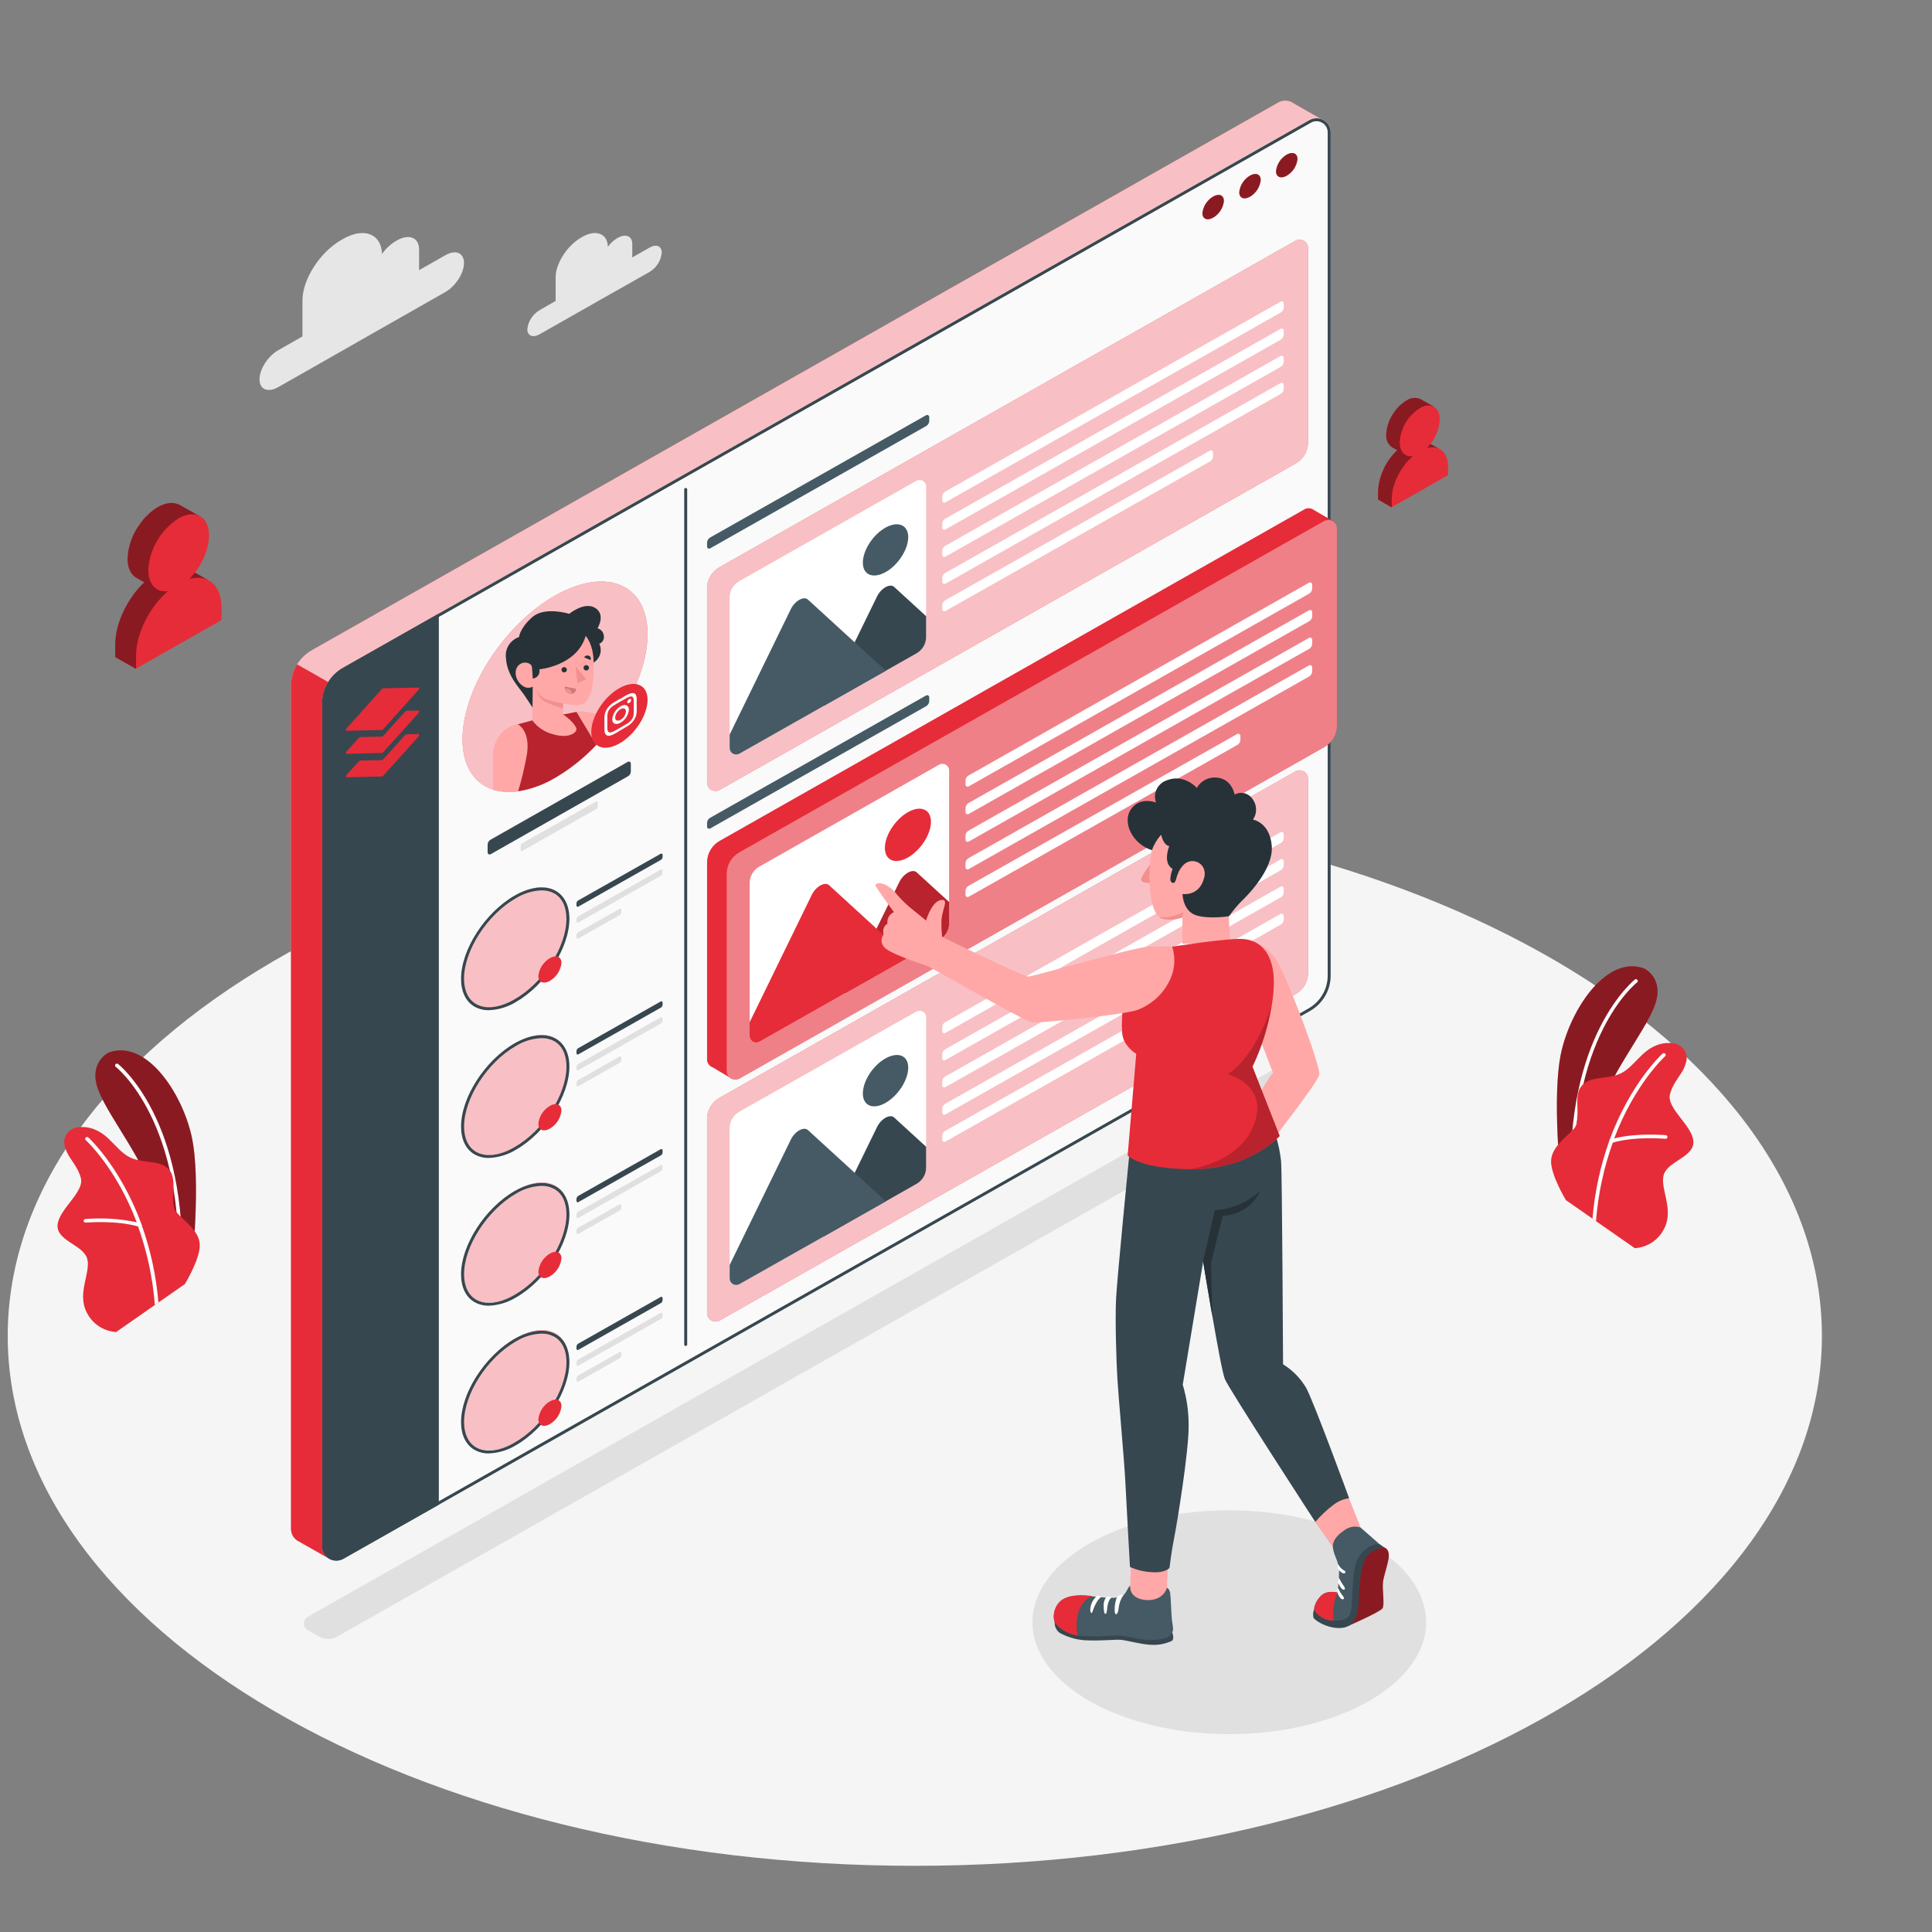 <svg width="250" height="250" xmlns="http://www.w3.org/2000/svg">

 <rect width="100%" height="100%" fill="#808080" stroke="none"/>

 <g>
  <title>background</title>
  <rect fill="none" id="canvas_background" height="252" width="252" y="-1" x="-1"/>
 </g>
 <g>
  <title>Layer 1</title>
  <path id="svg_1" fill="#F5F5F5" d="m118.377,241.435c64.825,0 117.377,-30.7 117.377,-68.571c0,-37.871 -52.552,-68.571 -117.377,-68.571c-64.826,0 -117.377,30.7 -117.377,68.571c0,37.871 52.551,68.571 117.377,68.571z"/>
  <path id="svg_2" fill="#E0E0E0" d="m159.068,224.398c14.067,0 25.47,-6.484 25.47,-14.483c0,-7.999 -11.403,-14.483 -25.47,-14.483c-14.066,0 -25.469,6.484 -25.469,14.483c0,7.999 11.403,14.483 25.469,14.483z"/>
  <path id="svg_3" fill="#E0E0E0" d="m39.829,210.948l1.448,0.821c0.359,0.204 0.767,0.312 1.182,0.312c0.415,0 0.823,-0.108 1.182,-0.312l126.32,-71.584c0.154,-0.089 0.282,-0.216 0.37,-0.368c0.089,-0.152 0.136,-0.325 0.136,-0.501c0,-0.175 -0.047,-0.348 -0.136,-0.5c-0.088,-0.153 -0.216,-0.28 -0.37,-0.369l-1.443,-0.821c-0.359,-0.204 -0.767,-0.312 -1.182,-0.312c-0.414,0 -0.822,0.108 -1.181,0.312l-126.326,71.584c-0.154,0.089 -0.281,0.216 -0.37,0.368c-0.089,0.152 -0.135,0.325 -0.135,0.501c0,0.175 0.047,0.348 0.135,0.5c0.089,0.153 0.216,0.28 0.37,0.369z"/>
  <path id="svg_4" fill="#E6E6E6" d="m84.056,32.039l-2.241,1.27l0,-1.748c0,-1.008 -0.844,-1.37 -1.878,-0.781l-0.077,0.045c-0.475,0.28 -0.884,0.658 -1.197,1.108c-0.056,-1.713 -1.535,-2.292 -3.31,-1.28l-0.138,0.081c-1.821,1.038 -3.316,3.355 -3.316,5.148l0,3.058l-2.047,1.179c-0.448,0.259 -0.827,0.617 -1.108,1.047c-0.281,0.43 -0.455,0.918 -0.509,1.427c0,0.861 0.716,1.159 1.591,0.66l2.753,-1.562l5.393,-3.063l6.083,-3.441c0.441,-0.265 0.814,-0.628 1.087,-1.061c0.274,-0.432 0.441,-0.921 0.489,-1.428c0,-0.861 -0.701,-1.159 -1.576,-0.66z"/>
  <path id="svg_5" fill="#E6E6E6" d="m57.639,33.022l-3.408,1.934l0,-2.66c0,-1.552 -1.284,-2.086 -2.855,-1.194l-0.123,0.07c-0.721,0.43 -1.342,1.005 -1.821,1.688c-0.087,-2.609 -2.318,-3.486 -5.035,-1.944l-0.21,0.121c-2.778,1.577 -5.05,5.103 -5.05,7.838l0,4.66l-3.136,1.788c-1.33,0.756 -2.42,2.448 -2.42,3.763c0,1.315 1.09,1.768 2.42,1.008l4.19,-2.378l8.186,-4.665l9.24,-5.254c1.335,-0.756 2.425,-2.448 2.425,-3.763c0,-1.315 -1.069,-1.773 -2.405,-1.012z"/>
  <path id="svg_6" fill="#E62C38" d="m26.91,75.046l-3.791,-2.146l-0.036,0l0.941,-2.574l0.256,-0.504l1.581,-3.022l-2.558,-1.431l-0.169,-0.101l-0.046,0c-0.701,-0.322 -1.627,-0.237 -2.65,0.338c-0.96,0.583 -1.779,1.365 -2.4,2.292c-0.936,1.288 -1.469,2.816 -1.535,4.398c0,1.189 0.419,2.015 1.09,2.448l1.074,0.605c-2.19,2.08 -3.761,5.32 -3.756,8.06l0,1.617l2.655,1.511l2.077,-5.133l-0.097,-0.413l3.152,-1.783l2.047,-1.179l0,-1.612c0,-0.161 0,-0.317 0,-0.474c0.246,0 0.481,-0.04 0.512,-0.05c0.031,-0.01 1.653,-0.846 1.653,-0.846z"/>
  <path id="svg_7" fill="#E62C38" d="m14.968,83.398l0,1.617l2.655,1.511l2.077,-5.133l-0.097,-0.413l3.095,-1.773c-0.486,-1.411 -0.952,-2.73 -0.952,-2.73l-2.63,-1.491c-2.394,2.015 -4.154,5.496 -4.149,8.413z"/>
  <path id="svg_8" fill="black" d="m26.91,75.046l-3.791,-2.146l-0.036,0l0.941,-2.574l0.256,-0.504l1.581,-3.022l-2.558,-1.431l-0.169,-0.101l-0.046,0c-0.701,-0.322 -1.627,-0.237 -2.65,0.338c-0.96,0.583 -1.779,1.365 -2.4,2.292c-0.936,1.288 -1.469,2.816 -1.535,4.398c0,1.189 0.419,2.015 1.09,2.448l1.074,0.605c-2.19,2.08 -3.761,5.32 -3.756,8.06l0,1.617l2.655,1.511l2.077,-5.133l-0.097,-0.413l3.152,-1.783l2.047,-1.179l0,-1.612c0,-0.161 0,-0.317 0,-0.474c0.246,0 0.481,-0.04 0.512,-0.05c0.031,-0.01 1.653,-0.846 1.653,-0.846z" opacity="0.4"/>
  <path id="svg_9" fill="#E62C38" d="m23.113,67.076c-1.143,0.731 -2.095,1.719 -2.777,2.881c-0.682,1.163 -1.075,2.468 -1.147,3.808c0,1.914 1.08,2.937 2.558,2.715c-2.389,2.05 -4.154,5.506 -4.144,8.428l0,1.612l11.062,-6.287l0,-1.612c0,-2.922 -1.786,-4.367 -4.175,-3.697c1.494,-1.481 2.558,-3.718 2.558,-5.632c0.005,-2.458 -1.76,-3.451 -3.935,-2.216z"/>
  <path id="svg_10" fill="#E62C38" d="m186.216,58.074l-2.497,-1.421l0.619,-1.698l0.169,-0.328l1.023,-2.015l-1.662,-0.937l-0.113,-0.066l-0.026,0c-0.287,-0.107 -0.597,-0.142 -0.902,-0.103c-0.306,0.039 -0.596,0.15 -0.847,0.325c-0.634,0.383 -1.174,0.899 -1.581,1.511c-0.623,0.846 -0.979,1.853 -1.024,2.897c-0.029,0.307 0.021,0.617 0.146,0.9c0.125,0.283 0.322,0.53 0.571,0.717l0.706,0.398c-1.481,1.402 -2.366,3.305 -2.477,5.325l0,1.063l1.75,1.008l1.371,-3.385l-0.066,-0.272l2.046,-1.169l1.367,-0.776l0,-1.063c0,-0.106 0,-0.212 0,-0.312l0.342,-0.03c0.082,-0.02 1.085,-0.569 1.085,-0.569z"/>
  <path id="svg_11" fill="#E62C38" d="m178.342,63.58l0,1.063l1.75,1.008l1.371,-3.385l-0.067,-0.272l2.047,-1.169c-0.322,-0.927 -0.629,-1.798 -0.629,-1.798l-1.75,-1.008c-1.566,1.35 -2.727,3.637 -2.722,5.561z"/>
  <path id="svg_12" fill="black" d="m186.216,58.074l-2.497,-1.421l0.619,-1.698l0.169,-0.328l1.023,-2.015l-1.662,-0.937l-0.113,-0.066l-0.026,0c-0.287,-0.107 -0.597,-0.142 -0.902,-0.103c-0.306,0.039 -0.596,0.15 -0.847,0.325c-0.634,0.383 -1.174,0.899 -1.581,1.511c-0.623,0.846 -0.979,1.853 -1.024,2.897c-0.029,0.307 0.021,0.617 0.146,0.9c0.125,0.283 0.322,0.53 0.571,0.717l0.706,0.398c-1.481,1.402 -2.366,3.305 -2.477,5.325l0,1.063l1.75,1.008l1.371,-3.385l-0.066,-0.272l2.046,-1.169l1.367,-0.776l0,-1.063c0,-0.106 0,-0.212 0,-0.312l0.342,-0.03c0.082,-0.02 1.085,-0.569 1.085,-0.569z" opacity="0.4"/>
  <path id="svg_13" fill="#E62C38" d="m183.714,52.82c-0.755,0.482 -1.383,1.133 -1.833,1.9c-0.45,0.767 -0.709,1.628 -0.756,2.513c0,1.264 0.712,1.939 1.699,1.793c-1.576,1.35 -2.737,3.632 -2.732,5.541l0,1.063l7.291,-4.146l0,-1.063c0,-1.929 -1.177,-2.881 -2.758,-2.438c1.009,-0.989 1.609,-2.312 1.683,-3.713c0,-1.612 -1.161,-2.267 -2.594,-1.451z"/>
  <path id="svg_14" fill="#E62C38" d="m202.037,153.389l1.294,0.574l0.486,0.217l1.09,0.504c0,0 0.21,-7.103 2.471,-12.322c2.262,-5.219 6.289,-10.075 6.979,-13.007c0.691,-2.932 -1.581,-4.03 -1.581,-4.03c-4.799,-1.798 -9.455,5.073 -10.744,10.795c-1.29,5.723 0.005,17.269 0.005,17.269z"/>
  <path id="svg_15" fill="black" d="m202.037,153.389l1.294,0.574l0.486,0.217l1.09,0.504c0,0 0.21,-7.103 2.471,-12.322c2.262,-5.219 6.289,-10.075 6.979,-13.007c0.691,-2.932 -1.581,-4.03 -1.581,-4.03c-4.799,-1.798 -9.455,5.073 -10.744,10.795c-1.29,5.723 0.005,17.269 0.005,17.269z" opacity="0.4"/>
  <path id="svg_16" fill="white" d="m203.311,153.963l0.486,0.217c-1.024,-19.923 7.946,-26.986 8.038,-27.056c0.025,-0.019 0.046,-0.042 0.062,-0.069c0.016,-0.026 0.026,-0.056 0.03,-0.086c0.004,-0.031 0.001,-0.062 -0.008,-0.092c-0.008,-0.03 -0.023,-0.057 -0.043,-0.081c-0.019,-0.025 -0.042,-0.046 -0.07,-0.061c-0.027,-0.016 -0.057,-0.026 -0.088,-0.03c-0.031,-0.003 -0.063,-0.001 -0.093,0.008c-0.03,0.008 -0.058,0.023 -0.082,0.043c-0.046,0.07 -9.158,7.198 -8.232,27.207z"/>
  <path id="svg_17" fill="#E62C38" d="m200.712,150.19c-0.077,1.829 1.923,5.113 1.923,5.113l3.434,2.393l0.45,0.318l5.024,3.501c0.802,-0.054 1.575,-0.315 2.24,-0.757c0.666,-0.442 1.201,-1.05 1.552,-1.762c1.335,-2.519 -0.594,-5.259 -0.036,-7.012c0.557,-1.753 3.965,-2.262 3.822,-4.312c-0.144,-2.051 -3.531,-4.282 -3.019,-6.106c0.512,-1.824 1.673,-2.544 2.047,-4.03c0.09,-0.265 0.121,-0.546 0.091,-0.823c-0.031,-0.278 -0.122,-0.546 -0.268,-0.785c-0.146,-0.24 -0.343,-0.445 -0.578,-0.602c-0.234,-0.158 -0.501,-0.263 -0.78,-0.309c-1.152,-0.196 -2.63,0.061 -4.094,1.451c-1.463,1.39 -2.046,2.353 -3.719,2.756c-1.673,0.403 -3.413,0.146 -4.303,1.511c-0.89,1.365 0.148,4.166 -0.778,5.259c-0.926,1.093 -2.937,2.363 -3.008,4.196z"/>
  <path id="svg_18" fill="white" d="m206.068,157.696l0.451,0.318c0.268,-3.465 0.999,-6.88 2.174,-10.156c2.87,-0.851 6.749,-0.504 6.785,-0.504c0.033,0.007 0.067,0.007 0.1,0c0.033,-0.007 0.064,-0.021 0.091,-0.041c0.028,-0.02 0.05,-0.045 0.067,-0.074c0.017,-0.029 0.027,-0.061 0.03,-0.094c0.003,-0.033 0,-0.066 -0.011,-0.098c-0.011,-0.031 -0.028,-0.06 -0.051,-0.085c-0.023,-0.024 -0.051,-0.044 -0.082,-0.057c-0.031,-0.013 -0.065,-0.02 -0.098,-0.019c-0.159,0 -3.73,-0.323 -6.652,0.428c2.681,-7.083 6.539,-10.579 6.6,-10.644c0.045,-0.044 0.069,-0.103 0.069,-0.164c0,-0.062 -0.024,-0.12 -0.069,-0.164c-0.045,-0.044 -0.107,-0.069 -0.171,-0.069c-0.064,0 -0.125,0.025 -0.171,0.069c-0.057,0.05 -4.129,3.753 -6.862,11.194c-0.029,0.043 -0.045,0.094 -0.046,0.146c-1.149,3.234 -1.873,6.599 -2.154,10.014z"/>
  <path id="svg_19" fill="#E62C38" d="m24.787,164.3l-1.294,0.575l-0.486,0.216l-1.095,0.479c0,0 -0.21,-7.103 -2.471,-12.327c-2.261,-5.224 -6.288,-10.075 -6.974,-13.007c-0.686,-2.932 1.576,-4.03 1.576,-4.03c4.799,-1.798 9.455,5.068 10.745,10.79c1.289,5.723 0,17.304 0,17.304z"/>
  <path id="svg_20" fill="black" d="m24.787,164.3l-1.294,0.575l-0.486,0.216l-1.095,0.479c0,0 -0.21,-7.103 -2.471,-12.327c-2.261,-5.224 -6.288,-10.075 -6.974,-13.007c-0.686,-2.932 1.576,-4.03 1.576,-4.03c4.799,-1.798 9.455,5.068 10.745,10.79c1.289,5.723 0,17.304 0,17.304z" opacity="0.4"/>
  <path id="svg_21" fill="white" d="m23.493,164.875l-0.486,0.217c1.023,-19.929 -7.946,-26.987 -8.043,-27.057c-0.043,-0.041 -0.068,-0.095 -0.073,-0.153c-0.004,-0.058 0.013,-0.116 0.049,-0.162c0.036,-0.046 0.088,-0.077 0.146,-0.088c0.058,-0.011 0.118,0 0.169,0.03c0.097,0.071 9.179,7.199 8.238,27.213z"/>
  <path id="svg_22" fill="#E62C38" d="m25.851,161.041c0.077,1.834 -1.929,5.118 -1.929,5.118l-3.428,2.388l-0.455,0.317l-5.014,3.501c-0.801,-0.053 -1.574,-0.314 -2.24,-0.757c-0.666,-0.442 -1.201,-1.05 -1.551,-1.762c-1.335,-2.518 0.594,-5.259 0.036,-7.017c-0.558,-1.758 -3.965,-2.262 -3.822,-4.307c0.143,-2.045 3.525,-4.277 3.008,-6.105c-0.517,-1.829 -1.673,-2.519 -2.047,-4.03c-0.087,-0.264 -0.115,-0.542 -0.083,-0.817c0.032,-0.275 0.124,-0.54 0.27,-0.777c0.146,-0.236 0.342,-0.439 0.574,-0.595c0.233,-0.155 0.497,-0.259 0.774,-0.305c1.151,-0.201 2.63,0.055 4.093,1.451c1.463,1.395 2.047,2.347 3.72,2.75c1.673,0.403 3.413,0.146 4.303,1.512c0.89,1.365 -0.148,4.171 0.778,5.264c0.926,1.093 2.932,2.342 3.014,4.171z"/>
  <path id="svg_23" fill="white" d="m20.494,168.547l-0.455,0.317c-0.268,-3.464 -0.997,-6.878 -2.169,-10.155c-2.87,-0.846 -6.749,-0.504 -6.784,-0.504c-0.031,0.004 -0.062,0.001 -0.092,-0.008c-0.03,-0.008 -0.058,-0.022 -0.082,-0.042c-0.024,-0.019 -0.044,-0.043 -0.059,-0.069c-0.015,-0.027 -0.024,-0.057 -0.027,-0.087c-0.006,-0.063 0.014,-0.124 0.054,-0.172c0.04,-0.048 0.098,-0.079 0.161,-0.085c2.226,-0.186 4.468,-0.043 6.652,0.423c-2.681,-7.078 -6.544,-10.579 -6.6,-10.639c-0.044,-0.044 -0.069,-0.103 -0.069,-0.164c0,-0.062 0.025,-0.12 0.069,-0.164c0.022,-0.022 0.049,-0.04 0.079,-0.052c0.029,-0.012 0.061,-0.019 0.093,-0.019c0.032,0 0.064,0.007 0.093,0.019c0.029,0.012 0.056,0.03 0.079,0.052c0.056,0.051 4.129,3.753 6.861,11.193c0.03,0.043 0.046,0.094 0.046,0.147c1.149,3.232 1.873,6.596 2.154,10.009z"/>
  <path id="svg_24" fill="#E62C38" d="m171.491,15.703l-4.047,-2.302c-0.287,-0.224 -0.636,-0.357 -1.001,-0.382c-0.365,-0.025 -0.73,0.059 -1.046,0.241l-125.041,70.868c-0.819,0.463 -1.499,1.131 -1.972,1.936c-0.472,0.805 -0.721,1.718 -0.72,2.648l0,109.138c-0.002,0.344 0.097,0.682 0.285,0.972c0.188,0.29 0.456,0.521 0.774,0.665l3.981,2.262l0.926,-4.156l121.818,-69.039c0.817,-0.465 1.496,-1.133 1.968,-1.938c0.473,-0.804 0.722,-1.717 0.723,-2.646l0,-106.846l3.351,-1.421z"/>
  <path id="svg_25" fill="white" d="m171.491,15.703l-4.047,-2.302c-0.287,-0.224 -0.636,-0.357 -1.001,-0.382c-0.365,-0.025 -0.73,0.059 -1.046,0.241l-125.041,70.868c-0.819,0.463 -1.499,1.131 -1.972,1.936c-0.472,0.805 -0.721,1.718 -0.72,2.648l0,109.138c-0.002,0.344 0.097,0.682 0.285,0.972c0.188,0.29 0.456,0.521 0.774,0.665l3.981,2.262l0.926,-4.156l121.818,-69.039c0.817,-0.465 1.496,-1.133 1.968,-1.938c0.473,-0.804 0.722,-1.717 0.723,-2.646l0,-106.846l3.351,-1.421z" opacity="0.7"/>
  <path id="svg_26" fill="#E62C38" d="m44.255,89.271l0,107.964l-0.624,0.358l-0.926,4.156l-3.981,-2.262c-0.317,-0.144 -0.585,-0.374 -0.774,-0.663c-0.189,-0.289 -0.289,-0.625 -0.29,-0.969l0,-109.148c0,-0.967 0.271,-1.915 0.783,-2.74l5.812,3.305z"/>
  <path id="svg_27" fill="#FAFAFA" d="m172.187,17.109l0,109.143c0,0.93 -0.249,1.844 -0.723,2.649c-0.473,0.804 -1.154,1.472 -1.973,1.935l-112.706,63.871l-12.341,6.992c-0.278,0.16 -0.594,0.244 -0.915,0.245c-0.322,0.001 -0.638,-0.081 -0.917,-0.239c-0.279,-0.158 -0.51,-0.386 -0.671,-0.66c-0.161,-0.275 -0.245,-0.586 -0.244,-0.903l0,-109.143c-0.001,-0.93 0.247,-1.843 0.72,-2.648c0.473,-0.805 1.153,-1.473 1.972,-1.936l12.397,-7.022l112.649,-63.851c0.279,-0.16 0.596,-0.244 0.919,-0.245c0.323,-0 0.64,0.083 0.919,0.242c0.28,0.159 0.511,0.388 0.672,0.663c0.161,0.276 0.245,0.588 0.243,0.906z"/>
  <path id="svg_28" fill="#37474F" d="m170.35,15.682c0.385,0 0.754,0.15 1.026,0.417c0.272,0.267 0.426,0.63 0.427,1.008l0,109.143c-0.001,0.863 -0.233,1.711 -0.673,2.458c-0.439,0.747 -1.069,1.367 -1.829,1.799l-112.71,63.866l-12.341,7.002c-0.22,0.126 -0.469,0.193 -0.724,0.193c-0.254,0.001 -0.504,-0.065 -0.725,-0.19c-0.22,-0.126 -0.403,-0.306 -0.53,-0.523c-0.127,-0.217 -0.193,-0.464 -0.191,-0.714l0,-109.143c0.001,-0.863 0.232,-1.711 0.672,-2.458c0.439,-0.747 1.071,-1.367 1.83,-1.798l12.397,-7.022l112.649,-63.841c0.218,-0.128 0.467,-0.196 0.721,-0.196zm0,-0.378c-0.322,-0 -0.638,0.085 -0.916,0.247l-112.649,63.841l-12.397,7.022c-0.819,0.463 -1.499,1.131 -1.972,1.936c-0.473,0.805 -0.721,1.719 -0.72,2.648l0,109.143c0,0.478 0.193,0.937 0.536,1.275c0.344,0.338 0.809,0.528 1.295,0.528c0.322,0 0.639,-0.085 0.916,-0.247l12.341,-6.992l112.706,-63.871c0.819,-0.462 1.5,-1.13 1.973,-1.935c0.474,-0.805 0.723,-1.719 0.723,-2.649l0,-109.143c-0.001,-0.479 -0.195,-0.937 -0.54,-1.276c-0.344,-0.338 -0.81,-0.528 -1.297,-0.528z"/>
  <path id="svg_29" fill="#37474F" d="m56.785,79.393l0,115.314l-12.341,6.992c-0.278,0.16 -0.594,0.244 -0.915,0.245c-0.322,0.001 -0.638,-0.081 -0.917,-0.239c-0.279,-0.158 -0.51,-0.386 -0.671,-0.66c-0.161,-0.275 -0.245,-0.586 -0.244,-0.903l0,-109.143c-0.001,-0.93 0.247,-1.843 0.72,-2.648c0.473,-0.805 1.153,-1.473 1.972,-1.936l12.397,-7.022z"/>
  <path id="svg_30" fill="#E62C38" d="m49.407,94.46l-4.549,0.101c-0.128,0 -0.128,-0.176 0,-0.322l4.549,-5.068c0.045,-0.058 0.111,-0.096 0.184,-0.106l4.549,-0.101c0.133,0 0.133,0.176 0,0.322l-4.549,5.068c-0.045,0.058 -0.111,0.096 -0.184,0.106z"/>
  <path id="svg_31" fill="#E62C38" d="m54.14,92.293l-4.543,5.037c-0.022,0.03 -0.05,0.055 -0.083,0.074c-0.033,0.018 -0.069,0.029 -0.107,0.032l-4.549,0.111c-0.128,0 -0.128,-0.181 0,-0.327l1.535,-1.703c0.04,-0.043 0.089,-0.079 0.144,-0.103c0.055,-0.024 0.114,-0.037 0.173,-0.038l2.707,-0.055c0.073,-0.014 0.14,-0.051 0.189,-0.106l2.773,-3.098c0.04,-0.044 0.089,-0.08 0.143,-0.105c0.054,-0.025 0.114,-0.039 0.174,-0.041l1.453,-0.025c0.128,0.02 0.128,0.197 -0.01,0.348z"/>
  <path id="svg_32" fill="#E62C38" d="m54.14,95.331l-4.543,5.037c-0.02,0.032 -0.048,0.058 -0.081,0.077c-0.033,0.018 -0.07,0.028 -0.108,0.029l-4.549,0.111c-0.128,0 -0.128,-0.176 0,-0.328l1.535,-1.698c0.04,-0.044 0.089,-0.08 0.143,-0.105c0.054,-0.025 0.114,-0.039 0.174,-0.041l2.707,-0.05c0.073,-0.018 0.138,-0.057 0.189,-0.111l2.773,-3.098c0.04,-0.044 0.088,-0.08 0.143,-0.104c0.055,-0.024 0.114,-0.037 0.174,-0.037l1.453,-0.03c0.128,0.015 0.128,0.191 -0.01,0.348z"/>
  <path id="svg_33" fill="#37474F" d="m88.727,174.169c-0.051,-0.002 -0.099,-0.022 -0.134,-0.058c-0.035,-0.036 -0.055,-0.084 -0.055,-0.134l0,-110.614c-0.004,-0.027 -0.003,-0.055 0.004,-0.082c0.008,-0.027 0.021,-0.051 0.039,-0.073c0.018,-0.021 0.041,-0.038 0.067,-0.05c0.026,-0.012 0.053,-0.018 0.082,-0.018c0.028,0 0.056,0.006 0.082,0.018c0.026,0.012 0.048,0.029 0.067,0.05c0.018,0.021 0.032,0.046 0.039,0.073c0.007,0.027 0.009,0.055 0.004,0.082l0,110.614c0,0.051 -0.021,0.1 -0.057,0.135c-0.036,0.036 -0.086,0.057 -0.138,0.057z"/>
  <path id="svg_34" fill="#37474F" d="m85.739,167.952l0,0.282c0,0.08 -0.021,0.158 -0.062,0.227c-0.04,0.069 -0.099,0.127 -0.169,0.166l-10.678,6.045c-0.024,0.014 -0.051,0.02 -0.079,0.02c-0.028,0 -0.054,-0.008 -0.078,-0.022c-0.024,-0.013 -0.043,-0.033 -0.057,-0.056c-0.014,-0.024 -0.021,-0.051 -0.021,-0.078l0,-0.277c0.001,-0.079 0.023,-0.157 0.063,-0.226c0.04,-0.069 0.098,-0.126 0.167,-0.167l10.678,-6.045c0.024,-0.013 0.05,-0.019 0.077,-0.019c0.027,0 0.054,0.007 0.077,0.02c0.024,0.013 0.043,0.032 0.058,0.055c0.014,0.023 0.022,0.049 0.023,0.075z"/>
  <path id="svg_35" fill="#E0E0E0" d="m85.739,170.008l0,0.277c0,0.079 -0.021,0.158 -0.062,0.226c-0.04,0.069 -0.099,0.127 -0.169,0.167l-10.678,6.045c-0.024,0.013 -0.05,0.019 -0.077,0.019c-0.027,0 -0.054,-0.007 -0.077,-0.02c-0.024,-0.013 -0.043,-0.032 -0.058,-0.055c-0.014,-0.023 -0.022,-0.049 -0.023,-0.075l0,-0.282c0.001,-0.08 0.023,-0.158 0.063,-0.227c0.04,-0.068 0.098,-0.126 0.167,-0.166l10.678,-6.045c0.024,-0.014 0.051,-0.02 0.079,-0.02c0.028,0 0.054,0.008 0.078,0.022c0.024,0.013 0.043,0.033 0.057,0.056c0.014,0.024 0.021,0.05 0.021,0.078z"/>
  <path id="svg_36" fill="#E0E0E0" d="m80.403,175.09l0,0.282c0,0.08 -0.021,0.158 -0.062,0.227c-0.041,0.069 -0.099,0.127 -0.169,0.166l-5.342,3.023c-0.024,0.013 -0.05,0.019 -0.077,0.019c-0.027,0 -0.054,-0.007 -0.077,-0.02c-0.024,-0.013 -0.043,-0.032 -0.058,-0.055c-0.014,-0.022 -0.022,-0.048 -0.023,-0.075l0,-0.282c0.001,-0.08 0.023,-0.158 0.063,-0.226c0.04,-0.069 0.098,-0.127 0.167,-0.167l5.342,-3.023c0.024,-0.014 0.051,-0.022 0.078,-0.023c0.028,-0.001 0.055,0.006 0.079,0.02c0.024,0.013 0.044,0.033 0.058,0.056c0.014,0.024 0.021,0.051 0.02,0.078z"/>
  <path id="svg_37" fill="#E62C38" d="m70.837,182.898c3.004,-3.944 3.604,-8.497 1.339,-10.17c-2.265,-1.673 -6.537,0.169 -9.541,4.113c-3.004,3.944 -3.603,8.497 -1.338,10.17c2.265,1.672 6.537,-0.169 9.541,-4.113z"/>
  <path id="svg_38" fill="white" d="m70.837,182.898c3.004,-3.944 3.604,-8.497 1.339,-10.17c-2.265,-1.673 -6.537,0.169 -9.541,4.113c-3.004,3.944 -3.603,8.497 -1.338,10.17c2.265,1.672 6.537,-0.169 9.541,-4.113z" opacity="0.7"/>
  <path id="svg_39" fill="#37474F" d="m63.258,188.072c-0.644,0.012 -1.279,-0.145 -1.842,-0.453c-1.131,-0.645 -1.755,-1.924 -1.755,-3.612c0,-3.758 3.101,-8.564 6.912,-10.75c2.046,-1.159 3.991,-1.385 5.347,-0.61c1.136,0.645 1.76,1.925 1.76,3.612c0,3.758 -3.101,8.564 -6.912,10.75c-1.057,0.647 -2.266,1.013 -3.51,1.063zm6.82,-15.505c-1.174,0.046 -2.315,0.394 -3.31,1.007c-3.709,2.116 -6.718,6.796 -6.718,10.433c0,1.547 0.553,2.71 1.566,3.284c1.233,0.706 3.044,0.504 4.963,-0.609c3.709,-2.106 6.723,-6.786 6.723,-10.423c0,-1.546 -0.558,-2.71 -1.566,-3.284c-0.506,-0.279 -1.078,-0.42 -1.658,-0.408z"/>
  <path id="svg_40" fill="#E62C38" d="m72.651,181.957c-0.048,0.475 -0.209,0.932 -0.468,1.335c-0.259,0.403 -0.611,0.741 -1.026,0.987c-0.824,0.469 -1.494,0.187 -1.494,-0.624c0.048,-0.476 0.208,-0.933 0.467,-1.336c0.259,-0.404 0.611,-0.741 1.027,-0.987c0.824,-0.468 1.494,-0.191 1.494,0.625z"/>
  <path id="svg_41" fill="#37474F" d="m85.739,148.835l0,0.282c0,0.08 -0.021,0.158 -0.062,0.227c-0.04,0.069 -0.099,0.126 -0.169,0.166l-10.678,6.045c-0.024,0.013 -0.051,0.02 -0.079,0.02c-0.028,-0.001 -0.054,-0.008 -0.078,-0.022c-0.024,-0.014 -0.043,-0.033 -0.057,-0.057c-0.014,-0.023 -0.021,-0.05 -0.021,-0.077l0,-0.277c0.001,-0.079 0.023,-0.157 0.063,-0.226c0.04,-0.069 0.098,-0.126 0.167,-0.167l10.678,-6.045c0.024,-0.013 0.05,-0.02 0.077,-0.019c0.027,0 0.054,0.007 0.077,0.02c0.024,0.013 0.043,0.032 0.058,0.055c0.014,0.022 0.022,0.048 0.023,0.075z"/>
  <path id="svg_42" fill="#E0E0E0" d="m85.739,150.89l0,0.277c0,0.08 -0.021,0.158 -0.062,0.227c-0.04,0.069 -0.099,0.126 -0.169,0.166l-10.678,6.045c-0.024,0.013 -0.05,0.02 -0.077,0.02c-0.027,-0.001 -0.054,-0.008 -0.077,-0.021c-0.024,-0.013 -0.043,-0.032 -0.058,-0.055c-0.014,-0.022 -0.022,-0.048 -0.023,-0.075l0,-0.282c0.001,-0.08 0.023,-0.157 0.063,-0.226c0.04,-0.069 0.098,-0.126 0.167,-0.167l10.678,-6.045c0.024,-0.013 0.051,-0.02 0.079,-0.02c0.028,0.001 0.054,0.008 0.078,0.022c0.024,0.014 0.043,0.033 0.057,0.057c0.014,0.023 0.021,0.05 0.021,0.077z"/>
  <path id="svg_43" fill="#E0E0E0" d="m80.403,155.973l0,0.282c0,0.08 -0.021,0.158 -0.062,0.227c-0.041,0.069 -0.099,0.126 -0.169,0.166l-5.342,3.023c-0.024,0.013 -0.05,0.019 -0.077,0.019c-0.027,0 -0.054,-0.007 -0.077,-0.02c-0.024,-0.013 -0.043,-0.032 -0.058,-0.055c-0.014,-0.023 -0.022,-0.049 -0.023,-0.075l0,-0.282c0.001,-0.08 0.023,-0.158 0.063,-0.227c0.04,-0.068 0.098,-0.126 0.167,-0.166l5.342,-3.023c0.024,-0.014 0.051,-0.022 0.078,-0.023c0.028,-0.001 0.055,0.006 0.079,0.019c0.024,0.014 0.044,0.033 0.058,0.057c0.014,0.024 0.021,0.051 0.02,0.078z"/>
  <path id="svg_44" fill="#E62C38" d="m70.822,163.8c3.004,-3.944 3.603,-8.497 1.338,-10.17c-2.265,-1.672 -6.537,0.169 -9.541,4.113c-3.004,3.944 -3.604,8.497 -1.339,10.17c2.265,1.673 6.537,-0.169 9.541,-4.113z"/>
  <path id="svg_45" fill="white" d="m70.822,163.8c3.004,-3.944 3.603,-8.497 1.338,-10.17c-2.265,-1.672 -6.537,0.169 -9.541,4.113c-3.004,3.944 -3.604,8.497 -1.339,10.17c2.265,1.673 6.537,-0.169 9.541,-4.113z" opacity="0.7"/>
  <path id="svg_46" fill="#37474F" d="m63.258,168.955c-0.644,0.012 -1.279,-0.145 -1.842,-0.453c-1.131,-0.645 -1.755,-1.925 -1.755,-3.612c0,-3.758 3.101,-8.564 6.912,-10.75c2.046,-1.164 3.991,-1.386 5.347,-0.61c1.136,0.64 1.76,1.924 1.76,3.607c0,3.763 -3.101,8.589 -6.912,10.755c-1.057,0.647 -2.266,1.013 -3.51,1.063zm6.82,-15.506c-1.174,0.047 -2.315,0.394 -3.31,1.008c-3.709,2.136 -6.718,6.791 -6.718,10.433c0,1.546 0.553,2.71 1.566,3.284c1.233,0.705 3.044,0.504 4.963,-0.609c3.709,-2.106 6.723,-6.786 6.723,-10.428c0,-1.542 -0.558,-2.71 -1.566,-3.279c-0.506,-0.279 -1.078,-0.42 -1.658,-0.409z"/>
  <path id="svg_47" fill="#E62C38" d="m72.651,162.839c-0.048,0.474 -0.208,0.931 -0.468,1.333c-0.259,0.403 -0.611,0.74 -1.026,0.984c-0.824,0.474 -1.494,0.192 -1.494,-0.619c0.048,-0.475 0.208,-0.933 0.467,-1.336c0.259,-0.403 0.611,-0.741 1.027,-0.987c0.824,-0.468 1.494,-0.191 1.494,0.625z"/>
  <path id="svg_48" fill="#37474F" d="m85.739,129.717l0,0.283c0,0.079 -0.021,0.157 -0.062,0.226c-0.04,0.069 -0.099,0.127 -0.169,0.166l-10.678,6.045c-0.024,0.014 -0.051,0.02 -0.079,0.02c-0.028,0 -0.054,-0.008 -0.078,-0.022c-0.024,-0.013 -0.043,-0.033 -0.057,-0.056c-0.014,-0.024 -0.021,-0.05 -0.021,-0.078l0,-0.277c0,-0.079 0.022,-0.157 0.062,-0.226c0.04,-0.069 0.098,-0.126 0.168,-0.167l10.678,-6.045c0.024,-0.012 0.05,-0.019 0.077,-0.019c0.027,0 0.054,0.007 0.077,0.02c0.024,0.013 0.043,0.032 0.058,0.055c0.014,0.023 0.022,0.049 0.023,0.075z"/>
  <path id="svg_49" fill="#E0E0E0" d="m85.739,131.768l0,0.282c0,0.079 -0.021,0.158 -0.062,0.227c-0.04,0.069 -0.099,0.126 -0.169,0.166l-10.678,6.045c-0.024,0.013 -0.05,0.019 -0.077,0.019c-0.027,0 -0.054,-0.007 -0.077,-0.02c-0.024,-0.013 -0.043,-0.032 -0.058,-0.055c-0.014,-0.023 -0.022,-0.049 -0.023,-0.075l0,-0.282c0.001,-0.08 0.023,-0.158 0.063,-0.226c0.04,-0.069 0.098,-0.127 0.167,-0.167l10.678,-6.045c0.024,-0.013 0.05,-0.02 0.077,-0.02c0.027,0 0.054,0.007 0.077,0.02c0.024,0.014 0.043,0.032 0.058,0.055c0.014,0.023 0.022,0.049 0.023,0.076z"/>
  <path id="svg_50" fill="#E0E0E0" d="m80.403,136.855l0,0.283c0,0.079 -0.021,0.157 -0.062,0.226c-0.041,0.069 -0.099,0.127 -0.169,0.166l-5.342,3.023c-0.024,0.013 -0.05,0.02 -0.077,0.02c-0.027,-0.001 -0.054,-0.008 -0.077,-0.021c-0.024,-0.013 -0.043,-0.032 -0.058,-0.055c-0.014,-0.022 -0.022,-0.048 -0.023,-0.075l0,-0.282c0.001,-0.08 0.023,-0.157 0.063,-0.226c0.04,-0.069 0.098,-0.126 0.167,-0.167l5.342,-3.023c0.024,-0.014 0.051,-0.022 0.078,-0.023c0.028,0 0.055,0.006 0.079,0.02c0.024,0.013 0.044,0.033 0.058,0.056c0.014,0.024 0.021,0.051 0.02,0.078z"/>
  <path id="svg_51" fill="#E62C38" d="m70.806,144.708c3.004,-3.944 3.604,-8.497 1.338,-10.169c-2.265,-1.673 -6.537,0.168 -9.541,4.112c-3.004,3.944 -3.604,8.497 -1.339,10.17c2.265,1.673 6.537,-0.169 9.541,-4.113z"/>
  <path id="svg_52" fill="white" d="m70.806,144.708c3.004,-3.944 3.604,-8.497 1.338,-10.169c-2.265,-1.673 -6.537,0.168 -9.541,4.112c-3.004,3.944 -3.604,8.497 -1.339,10.17c2.265,1.673 6.537,-0.169 9.541,-4.113z" opacity="0.7"/>
  <path id="svg_53" fill="#37474F" d="m63.258,149.837c-0.644,0.012 -1.279,-0.145 -1.842,-0.453c-1.131,-0.645 -1.755,-1.924 -1.755,-3.612c0,-3.763 3.101,-8.564 6.912,-10.75c2.046,-1.164 3.991,-1.385 5.347,-0.61c1.136,0.64 1.76,1.925 1.76,3.607c0,3.763 -3.101,8.589 -6.912,10.755c-1.057,0.647 -2.266,1.013 -3.51,1.063zm6.82,-15.505c-1.174,0.046 -2.315,0.394 -3.31,1.007c-3.709,2.111 -6.718,6.791 -6.718,10.433c0,1.547 0.553,2.71 1.566,3.284c1.233,0.706 3.044,0.504 4.963,-0.609c3.709,-2.106 6.723,-6.786 6.723,-10.428c0,-1.541 -0.558,-2.71 -1.566,-3.284c-0.507,-0.275 -1.079,-0.414 -1.658,-0.403z"/>
  <path id="svg_54" fill="#E62C38" d="m72.651,143.721c-0.048,0.475 -0.208,0.931 -0.468,1.334c-0.259,0.402 -0.611,0.739 -1.026,0.984c-0.824,0.473 -1.494,0.191 -1.494,-0.62c0.048,-0.475 0.208,-0.932 0.467,-1.336c0.259,-0.403 0.611,-0.741 1.027,-0.986c0.824,-0.469 1.494,-0.192 1.494,0.624z"/>
  <path id="svg_55" fill="#37474F" d="m85.739,110.6l0,0.282c0,0.08 -0.021,0.158 -0.062,0.227c-0.04,0.069 -0.099,0.126 -0.169,0.166l-10.678,6.045c-0.024,0.013 -0.051,0.02 -0.079,0.019c-0.028,0 -0.054,-0.007 -0.078,-0.021c-0.024,-0.014 -0.043,-0.033 -0.057,-0.057c-0.014,-0.023 -0.021,-0.05 -0.021,-0.077l0,-0.277c0,-0.08 0.022,-0.158 0.062,-0.227c0.04,-0.069 0.098,-0.126 0.168,-0.166l10.678,-6.045c0.024,-0.013 0.05,-0.02 0.077,-0.02c0.027,0 0.054,0.007 0.077,0.02c0.024,0.013 0.043,0.032 0.058,0.055c0.014,0.023 0.022,0.049 0.023,0.075z"/>
  <path id="svg_56" fill="#E0E0E0" d="m85.739,112.65l0,0.282c0,0.079 -0.021,0.158 -0.062,0.226c-0.04,0.069 -0.099,0.127 -0.169,0.167l-10.678,6.045c-0.024,0.013 -0.051,0.019 -0.079,0.019c-0.028,0 -0.054,-0.008 -0.078,-0.021c-0.024,-0.014 -0.043,-0.034 -0.057,-0.057c-0.014,-0.024 -0.021,-0.05 -0.021,-0.077l0,-0.278c0.001,-0.079 0.023,-0.157 0.063,-0.226c0.04,-0.068 0.098,-0.126 0.167,-0.166l10.678,-6.045c0.024,-0.013 0.05,-0.02 0.077,-0.019c0.027,0 0.054,0.007 0.077,0.02c0.024,0.013 0.043,0.032 0.058,0.055c0.014,0.023 0.022,0.049 0.023,0.075z"/>
  <path id="svg_57" fill="#E0E0E0" d="m80.403,117.738l0,0.282c0,0.08 -0.021,0.158 -0.062,0.227c-0.041,0.069 -0.099,0.126 -0.169,0.166l-5.342,3.023c-0.024,0.013 -0.05,0.019 -0.077,0.019c-0.027,0 -0.054,-0.007 -0.077,-0.02c-0.024,-0.013 -0.043,-0.032 -0.058,-0.055c-0.014,-0.023 -0.022,-0.049 -0.023,-0.075l0,-0.282c0.001,-0.08 0.023,-0.158 0.063,-0.226c0.04,-0.069 0.098,-0.127 0.167,-0.167l5.342,-3.023c0.024,-0.014 0.051,-0.022 0.078,-0.023c0.028,-0.001 0.055,0.006 0.079,0.02c0.024,0.013 0.044,0.033 0.058,0.056c0.014,0.024 0.021,0.051 0.02,0.078z"/>
  <path id="svg_58" fill="#E62C38" d="m70.791,125.611c3.004,-3.944 3.604,-8.497 1.338,-10.17c-2.265,-1.673 -6.537,0.169 -9.541,4.113c-3.004,3.944 -3.604,8.497 -1.338,10.169c2.265,1.673 6.537,-0.168 9.541,-4.112z"/>
  <path id="svg_59" fill="white" d="m70.791,125.611c3.004,-3.944 3.604,-8.497 1.338,-10.17c-2.265,-1.673 -6.537,0.169 -9.541,4.113c-3.004,3.944 -3.604,8.497 -1.338,10.169c2.265,1.673 6.537,-0.168 9.541,-4.112z" opacity="0.7"/>
  <path id="svg_60" fill="#37474F" d="m63.258,130.72c-0.644,0.011 -1.279,-0.145 -1.842,-0.454c-1.131,-0.644 -1.755,-1.924 -1.755,-3.611c0,-3.763 3.101,-8.564 6.912,-10.751c2.046,-1.163 3.991,-1.385 5.347,-0.614c1.136,0.645 1.76,1.929 1.76,3.612c0,3.763 -3.101,8.564 -6.912,10.755c-1.057,0.647 -2.266,1.013 -3.51,1.063zm6.82,-15.506c-1.174,0.047 -2.315,0.394 -3.31,1.008c-3.709,2.105 -6.723,6.78 -6.723,10.422c0,1.547 0.553,2.711 1.566,3.285c1.233,0.705 3.044,0.504 4.963,-0.61c3.709,-2.105 6.723,-6.785 6.723,-10.427c0,-1.542 -0.558,-2.711 -1.566,-3.285c-0.507,-0.27 -1.076,-0.406 -1.653,-0.393z"/>
  <path id="svg_61" fill="#E62C38" d="m72.651,124.604c-0.048,0.475 -0.208,0.931 -0.468,1.334c-0.259,0.402 -0.611,0.739 -1.026,0.984c-0.824,0.468 -1.494,0.191 -1.494,-0.62c0.048,-0.475 0.208,-0.933 0.467,-1.336c0.259,-0.403 0.611,-0.741 1.027,-0.986c0.824,-0.469 1.494,-0.192 1.494,0.624z"/>
  <path id="svg_62" fill="#E62C38" d="m79.017,94.192c5.284,-6.917 6.346,-14.91 2.372,-17.854c-3.974,-2.943 -11.48,0.278 -16.765,7.195c-5.284,6.917 -6.346,14.91 -2.372,17.854c3.974,2.943 11.48,-0.278 16.765,-7.195z"/>
  <path id="svg_63" fill="white" d="m79.017,94.192c5.284,-6.917 6.346,-14.91 2.372,-17.854c-3.974,-2.943 -11.48,0.278 -16.765,7.195c-5.284,6.917 -6.346,14.91 -2.372,17.854c3.974,2.943 11.48,-0.278 16.765,-7.195z" opacity="0.7"/>
  <path id="svg_64" fill="#E62C38" d="m78.049,95.391c-0.957,-1.627 -3.459,-3.269 -3.459,-3.269l-1.719,0.338l-3.986,0.761l-1.873,0.504c-2.18,1.698 -0.512,7.763 -0.21,8.695c1.778,-0.248 3.486,-0.849 5.019,-1.768c2.365,-1.39 4.471,-3.169 6.227,-5.259z"/>
  <path id="svg_65" fill="black" d="m78.049,95.391c-0.957,-1.627 -3.459,-3.269 -3.459,-3.269l-1.719,0.338l-3.986,0.761l-1.873,0.504c-2.18,1.698 -0.512,7.763 -0.21,8.695c1.778,-0.248 3.486,-0.849 5.019,-1.768c2.365,-1.39 4.471,-3.169 6.227,-5.259z" opacity="0.2"/>
  <path id="svg_66" fill="#FFA8A7" d="m74.59,94.364c0,0.469 -0.998,1.229 -2.968,0.665c-1.1,-0.27 -2.07,-0.91 -2.742,-1.808l0,-1.662l0.036,-2.715l3.955,0.902l0,2.715c0.67,0.403 1.734,1.436 1.719,1.904z"/>
  <path id="svg_67" fill="#F28F8F" d="m72.871,90.359l0,1.305c-0.862,-0.22 -1.694,-0.538 -2.481,-0.947c-0.473,-0.318 -0.811,-0.797 -0.947,-1.345l3.428,0.987z"/>
  <path id="svg_68" fill="#FFA8A7" d="m76.791,85.74c0.083,1.228 -0.005,2.462 -0.261,3.667c-0.414,1.34 -0.993,1.965 -2.359,1.829c-1.093,-0.122 -2.172,-0.345 -3.223,-0.665c-0.59,-0.161 -1.095,-0.538 -1.412,-1.053c-0.151,-0.269 -0.363,-0.499 -0.619,-0.675l-0.88,0.6c-0.562,-0.369 -1.041,-0.847 -1.407,-1.405c-0.414,-0.761 -0.133,-3.526 -0.133,-3.526l6.201,-2.156c0,0 3.172,-0.64 3.234,-0.63c0.329,0.147 0.597,0.399 0.762,0.715c0.174,0.413 0.604,1.139 0.512,1.295c-0.092,0.156 -0.414,2.005 -0.414,2.005z"/>
  <path id="svg_69" fill="#263238" d="m73.352,86.667c0,0.068 -0.02,0.134 -0.059,0.19c-0.038,0.056 -0.092,0.1 -0.156,0.126c-0.064,0.026 -0.134,0.033 -0.201,0.019c-0.068,-0.013 -0.13,-0.046 -0.178,-0.094c-0.049,-0.048 -0.082,-0.109 -0.095,-0.175c-0.013,-0.066 -0.006,-0.135 0.02,-0.198c0.026,-0.062 0.071,-0.116 0.128,-0.154c0.057,-0.038 0.124,-0.058 0.193,-0.058c0.092,0 0.181,0.036 0.246,0.1c0.065,0.064 0.102,0.151 0.102,0.242z"/>
  <path id="svg_70" fill="#263238" d="m76.217,86.41c0.001,0.069 -0.019,0.137 -0.057,0.194c-0.038,0.058 -0.093,0.103 -0.157,0.13c-0.064,0.027 -0.136,0.035 -0.204,0.022c-0.069,-0.013 -0.132,-0.045 -0.182,-0.094c-0.05,-0.048 -0.084,-0.11 -0.098,-0.178c-0.014,-0.068 -0.007,-0.138 0.019,-0.202c0.027,-0.064 0.072,-0.118 0.13,-0.157c0.058,-0.038 0.127,-0.059 0.197,-0.059c0.046,-0.001 0.092,0.008 0.135,0.025c0.043,0.017 0.082,0.042 0.115,0.074c0.033,0.032 0.059,0.07 0.077,0.112c0.018,0.042 0.027,0.087 0.027,0.132z"/>
  <path id="svg_71" fill="#263238" d="m75.578,85.06l0.829,0.353c0,0 0.169,-0.403 -0.189,-0.554c-0.113,-0.048 -0.24,-0.054 -0.358,-0.017c-0.117,0.037 -0.217,0.115 -0.281,0.219z"/>
  <path id="svg_72" fill="#F28F8F" d="m74.468,86.223l0.271,2.166l1.126,-0.494l-1.397,-1.673z"/>
  <path id="svg_73" fill="#C87A7B" d="m74.549,89.135c-0.002,0.129 -0.043,0.255 -0.116,0.363c-0.074,0.107 -0.177,0.191 -0.298,0.242c-0.03,0.015 -0.063,0.026 -0.097,0.03c-0.106,0.023 -0.216,0.024 -0.322,0.003c-0.106,-0.021 -0.207,-0.064 -0.296,-0.125c-0.089,-0.062 -0.163,-0.141 -0.219,-0.233c-0.056,-0.092 -0.091,-0.194 -0.104,-0.3c-0.016,-0.09 -0.016,-0.182 0,-0.272l1.453,0.292z"/>
  <path id="svg_74" fill="#FFA8A7" d="m78.382,93.019c-1.11,-0.746 -2.459,-1.065 -3.791,-0.897l2.558,4.242c0.767,-0.811 1.483,-1.667 2.144,-2.564c-0.276,-0.272 -0.588,-0.539 -0.911,-0.781z"/>
  <path id="svg_75" fill="#F28F8F" d="m74.038,89.77c-0.106,0.023 -0.216,0.025 -0.322,0.004c-0.106,-0.021 -0.207,-0.064 -0.296,-0.125c-0.089,-0.062 -0.163,-0.141 -0.219,-0.233c-0.056,-0.092 -0.091,-0.194 -0.104,-0.3c0.124,-0.034 0.255,-0.037 0.381,-0.009c0.126,0.028 0.243,0.086 0.34,0.17c0.126,0.137 0.203,0.31 0.22,0.494z"/>
  <path id="svg_76" fill="#263238" d="m68.844,86.4l0.102,1.411c0.139,-0.017 0.273,-0.062 0.392,-0.133c0.12,-0.071 0.223,-0.167 0.303,-0.28c0.08,-0.113 0.134,-0.242 0.16,-0.377c0.026,-0.135 0.022,-0.275 -0.011,-0.409c0,0 4.866,-0.433 5.997,-4.327c0,0 1.023,1.053 1.023,3.456c0.406,-0.245 0.707,-0.63 0.843,-1.08c0.136,-0.45 0.098,-0.934 -0.106,-1.358c0.217,-0.085 0.395,-0.245 0.501,-0.45c0.105,-0.205 0.131,-0.441 0.072,-0.663c-0.03,-0.209 -0.123,-0.405 -0.266,-0.563c-0.143,-0.158 -0.33,-0.27 -0.538,-0.324c0,0 1.1,-1.763 -0.292,-2.635c-1.392,-0.871 -3.367,0.761 -3.367,0.761c0,0 -3.182,-1.008 -4.804,0.448c-1.622,1.456 -1.688,2.554 -1.688,2.554c-0.56,0.192 -1.035,0.568 -1.344,1.066c-0.309,0.498 -0.433,1.086 -0.35,1.664c0.133,2.212 1.642,3.748 2.231,4.584c0.588,0.836 1.202,1.808 1.202,1.808l0.031,-2.71c0,0 -0.696,0.504 -1.535,-0.282c-0.839,-0.786 -0.895,-2.015 -0.194,-2.559c0.198,-0.164 0.445,-0.257 0.703,-0.265c0.258,-0.008 0.511,0.069 0.719,0.22c0.066,0.054 0.119,0.122 0.157,0.199c0.037,0.076 0.057,0.16 0.058,0.245z"/>
  <path id="svg_77" fill="#37474F" d="m81.631,98.827l0,0.982c0,0.132 -0.035,0.262 -0.103,0.376c-0.068,0.114 -0.165,0.209 -0.281,0.274l-17.754,10.075c-0.04,0.023 -0.085,0.036 -0.131,0.036c-0.046,0 -0.091,-0.011 -0.132,-0.034c-0.04,-0.022 -0.073,-0.055 -0.096,-0.094c-0.023,-0.039 -0.035,-0.084 -0.035,-0.129l0,-1.008c0.001,-0.132 0.037,-0.261 0.104,-0.375c0.067,-0.114 0.164,-0.209 0.28,-0.275l17.759,-10.075c0.042,-0.023 0.089,-0.035 0.136,-0.034c0.048,0.001 0.094,0.015 0.134,0.041c0.04,0.025 0.072,0.061 0.093,0.103c0.021,0.042 0.03,0.089 0.025,0.136z"/>
  <path id="svg_78" fill="#E0E0E0" d="m77.353,103.815l0,0.529c0.001,0.071 -0.018,0.14 -0.054,0.202c-0.036,0.061 -0.088,0.112 -0.151,0.146l-9.563,5.42c-0.021,0.013 -0.046,0.02 -0.071,0.02c-0.025,0 -0.049,-0.006 -0.071,-0.019c-0.021,-0.012 -0.039,-0.03 -0.051,-0.052c-0.012,-0.021 -0.018,-0.046 -0.017,-0.07l0,-0.529c-0,-0.071 0.018,-0.14 0.054,-0.201c0.036,-0.061 0.088,-0.112 0.15,-0.146l9.563,-5.415c0.021,-0.011 0.045,-0.017 0.069,-0.016c0.024,0 0.047,0.006 0.068,0.018c0.021,0.012 0.038,0.028 0.051,0.048c0.013,0.02 0.02,0.043 0.022,0.066z"/>
  <path id="svg_79" fill="#E62C38" d="m83.795,90.551c0,1.98 -1.627,4.508 -3.638,5.652c-2.011,1.143 -3.643,0.463 -3.643,-1.511c0,-1.975 1.632,-4.534 3.643,-5.652c2.011,-1.118 3.638,-0.453 3.638,1.511z"/>
  <path id="svg_80" fill="white" d="m80.3,90.762c0.563,-0.322 0.629,-0.358 0.849,-0.473c0.122,-0.068 0.253,-0.119 0.389,-0.151c0.078,-0.024 0.162,-0.024 0.24,0c0.035,0.013 0.067,0.032 0.094,0.057c0.027,0.025 0.049,0.055 0.064,0.089c0.048,0.108 0.073,0.225 0.072,0.343c0,0.217 0,0.277 0,0.831c0,0.554 0,0.62 0,0.841c-0.004,0.145 -0.028,0.289 -0.072,0.428c-0.036,0.116 -0.089,0.227 -0.159,0.327c-0.068,0.106 -0.149,0.204 -0.24,0.292c-0.118,0.112 -0.248,0.21 -0.389,0.292c-0.22,0.136 -0.287,0.176 -0.849,0.504c-0.563,0.328 -0.629,0.353 -0.849,0.469c-0.12,0.071 -0.252,0.122 -0.389,0.151c-0.078,0.026 -0.163,0.026 -0.24,0c-0.036,-0.013 -0.068,-0.033 -0.095,-0.059c-0.027,-0.026 -0.049,-0.057 -0.063,-0.092c-0.05,-0.107 -0.074,-0.225 -0.072,-0.343c0,-0.212 0,-0.277 0,-0.826c0,-0.549 0,-0.62 0,-0.846c0.003,-0.144 0.028,-0.286 0.072,-0.423c0.036,-0.116 0.089,-0.227 0.159,-0.327c0.067,-0.107 0.148,-0.205 0.24,-0.292c0.118,-0.112 0.248,-0.21 0.389,-0.292c0.22,-0.136 0.286,-0.176 0.849,-0.504l0,0.005zm0,-0.378c-0.568,0.322 -0.639,0.368 -0.865,0.504c-0.186,0.108 -0.358,0.238 -0.512,0.388c-0.143,0.134 -0.268,0.284 -0.373,0.448c-0.102,0.157 -0.183,0.326 -0.24,0.504c-0.058,0.181 -0.09,0.369 -0.097,0.559c0,0.227 0,0.297 0,0.856c0,0.559 0,0.635 0,0.846c-0.001,0.155 0.033,0.307 0.097,0.448c0.047,0.104 0.133,0.185 0.24,0.227c0.118,0.048 0.249,0.059 0.373,0.03c0.179,-0.041 0.352,-0.107 0.512,-0.197c0.225,-0.116 0.297,-0.156 0.865,-0.504c0.568,-0.347 0.64,-0.368 0.865,-0.504c0.184,-0.112 0.355,-0.242 0.512,-0.388c0.143,-0.134 0.268,-0.284 0.373,-0.448c0.104,-0.156 0.185,-0.325 0.24,-0.504c0.058,-0.181 0.09,-0.369 0.097,-0.559c0,-0.227 0,-0.297 0,-0.861c0,-0.564 0,-0.63 0,-0.846c0,-0.153 -0.033,-0.304 -0.097,-0.443c-0.047,-0.105 -0.133,-0.188 -0.24,-0.232c-0.122,-0.036 -0.252,-0.036 -0.373,0c-0.18,0.038 -0.353,0.104 -0.512,0.196c-0.225,0.116 -0.292,0.151 -0.865,0.504"/>
  <path id="svg_81" fill="white" d="m80.3,91.397c-0.3,0.177 -0.554,0.42 -0.741,0.71c-0.188,0.29 -0.303,0.62 -0.338,0.962c0,0.589 0.486,0.786 1.08,0.448c0.3,-0.176 0.554,-0.42 0.741,-0.71c0.188,-0.29 0.303,-0.62 0.338,-0.962c0,-0.589 -0.486,-0.791 -1.08,-0.448zm0,1.748c-0.389,0.222 -0.701,0.091 -0.701,-0.292c0.023,-0.223 0.098,-0.437 0.22,-0.626c0.122,-0.189 0.286,-0.347 0.481,-0.462c0.389,-0.217 0.701,-0.086 0.701,0.292c-0.021,0.223 -0.096,0.438 -0.217,0.627c-0.122,0.189 -0.288,0.347 -0.483,0.461z"/>
  <path id="svg_82" fill="white" d="m81.671,90.571c-0.007,0.081 -0.033,0.158 -0.077,0.227c-0.044,0.068 -0.103,0.125 -0.174,0.166c-0.138,0.081 -0.251,0.03 -0.251,-0.106c0.007,-0.081 0.033,-0.158 0.077,-0.227c0.044,-0.068 0.103,-0.126 0.174,-0.166c0.138,-0.075 0.251,-0.03 0.251,0.106z"/>
  <path id="svg_83" fill="#FFA8A7" d="m67.013,93.719c-2.855,0.388 -3.223,3.587 -3.223,3.587l0,4.881c1.053,0.319 2.167,0.395 3.254,0.222c0.482,-1.596 0.866,-3.22 1.151,-4.861c0.44,-3.028 -1.182,-3.829 -1.182,-3.829z"/>
  <path id="svg_84" fill="#E62C38" d="m169.26,32.095l0,25.152c0.001,0.554 -0.146,1.098 -0.428,1.577c-0.281,0.479 -0.686,0.877 -1.173,1.153l-74.527,42.235c-0.166,0.095 -0.354,0.145 -0.545,0.145c-0.192,0 -0.38,-0.049 -0.546,-0.143c-0.166,-0.094 -0.304,-0.229 -0.4,-0.393c-0.096,-0.163 -0.146,-0.348 -0.147,-0.537l0,-25.157c0,-0.554 0.149,-1.098 0.431,-1.578c0.282,-0.479 0.688,-0.877 1.176,-1.153l74.521,-42.24c0.167,-0.093 0.355,-0.142 0.547,-0.141c0.192,0.001 0.38,0.051 0.546,0.146c0.165,0.095 0.303,0.231 0.398,0.395c0.096,0.164 0.146,0.349 0.146,0.538z"/>
  <path id="svg_85" fill="white" d="m169.26,32.095l0,25.152c0.001,0.554 -0.146,1.098 -0.428,1.577c-0.281,0.479 -0.686,0.877 -1.173,1.153l-74.527,42.235c-0.166,0.095 -0.354,0.145 -0.545,0.145c-0.192,0 -0.38,-0.049 -0.546,-0.143c-0.166,-0.094 -0.304,-0.229 -0.4,-0.393c-0.096,-0.163 -0.146,-0.348 -0.147,-0.537l0,-25.157c0,-0.554 0.149,-1.098 0.431,-1.578c0.282,-0.479 0.688,-0.877 1.176,-1.153l74.521,-42.24c0.167,-0.093 0.355,-0.142 0.547,-0.141c0.192,0.001 0.38,0.051 0.546,0.146c0.165,0.095 0.303,0.231 0.398,0.395c0.096,0.164 0.146,0.349 0.146,0.538z" opacity="0.7"/>
  <path id="svg_86" fill="white" d="m119.84,62.94l0,19.49c0,0.43 -0.116,0.851 -0.335,1.223c-0.22,0.371 -0.534,0.679 -0.913,0.893l-22.906,12.977c-0.128,0.074 -0.274,0.113 -0.423,0.113c-0.149,0 -0.295,-0.038 -0.423,-0.111c-0.129,-0.073 -0.236,-0.178 -0.31,-0.305c-0.074,-0.127 -0.113,-0.271 -0.113,-0.417l0,-19.485c-0,-0.429 0.115,-0.851 0.333,-1.222c0.218,-0.371 0.532,-0.68 0.91,-0.893l22.906,-12.982c0.129,-0.073 0.275,-0.112 0.424,-0.112c0.149,-0 0.295,0.038 0.424,0.111c0.129,0.073 0.236,0.178 0.311,0.305c0.075,0.127 0.115,0.27 0.115,0.417z"/>
  <path id="svg_87" fill="#37474F" d="m119.84,79.735l0,2.695c0,0.43 -0.116,0.852 -0.335,1.223c-0.219,0.372 -0.534,0.679 -0.913,0.892l-3.965,2.247l-8.054,4.564l4.022,-8.246l2.886,-5.914c0.511,-1.078 1.688,-1.738 2.215,-1.254l4.144,3.793z"/>
  <path id="svg_88" fill="#455A64" d="m114.627,86.792l-8.054,4.564l-10.887,6.166c-0.128,0.074 -0.274,0.113 -0.423,0.113c-0.149,0 -0.295,-0.038 -0.423,-0.111c-0.129,-0.073 -0.236,-0.178 -0.31,-0.305c-0.074,-0.127 -0.113,-0.271 -0.113,-0.417l0,-1.748l7.91,-16.221c0.511,-1.073 1.683,-1.733 2.21,-1.254l6.058,5.541l4.032,3.672z"/>
  <path id="svg_89" fill="#455A64" d="m117.523,69.499c0,1.597 -1.315,3.637 -2.937,4.534c-1.622,0.897 -2.932,0.373 -2.932,-1.224c0,-1.597 1.31,-3.632 2.932,-4.534c1.622,-0.902 2.937,-0.343 2.937,1.224z"/>
  <path id="svg_90" fill="white" d="m166.114,46.296l0,0.504c0,0.136 -0.036,0.27 -0.105,0.388c-0.069,0.118 -0.169,0.215 -0.289,0.282l-43.393,24.568c-0.041,0.023 -0.088,0.035 -0.135,0.034c-0.047,-0 -0.094,-0.013 -0.134,-0.036c-0.041,-0.024 -0.075,-0.057 -0.099,-0.097c-0.023,-0.04 -0.036,-0.086 -0.036,-0.133l0,-0.504c0.001,-0.137 0.038,-0.271 0.108,-0.39c0.07,-0.118 0.17,-0.217 0.291,-0.285l43.388,-24.563c0.041,-0.023 0.087,-0.035 0.135,-0.034c0.047,0 0.093,0.013 0.134,0.036c0.041,0.024 0.075,0.057 0.098,0.097c0.024,0.04 0.037,0.086 0.037,0.133z"/>
  <path id="svg_91" fill="white" d="m166.114,49.797l0,0.504c0,0.136 -0.036,0.27 -0.105,0.388c-0.069,0.118 -0.169,0.215 -0.289,0.282l-43.393,24.568c-0.041,0.023 -0.087,0.035 -0.134,0.034c-0.047,-0 -0.093,-0.012 -0.133,-0.035c-0.041,-0.023 -0.075,-0.056 -0.099,-0.095c-0.024,-0.04 -0.037,-0.085 -0.038,-0.131l0,-0.504c0,-0.136 0.037,-0.27 0.107,-0.388c0.071,-0.118 0.171,-0.215 0.292,-0.282l43.388,-24.568c0.04,-0.023 0.086,-0.035 0.133,-0.034c0.047,0 0.093,0.012 0.134,0.035c0.041,0.023 0.075,0.056 0.099,0.095c0.024,0.04 0.037,0.085 0.038,0.131z"/>
  <path id="svg_92" fill="white" d="m166.114,39.264l0,0.504c0,0.137 -0.037,0.271 -0.106,0.389c-0.069,0.118 -0.168,0.217 -0.288,0.286l-43.393,24.563c-0.041,0.023 -0.087,0.035 -0.134,0.034c-0.047,-0 -0.093,-0.012 -0.133,-0.035c-0.041,-0.023 -0.075,-0.056 -0.099,-0.095c-0.024,-0.04 -0.037,-0.085 -0.038,-0.131l0,-0.504c0,-0.137 0.037,-0.27 0.107,-0.388c0.071,-0.118 0.171,-0.215 0.292,-0.282l43.388,-24.568c0.04,-0.023 0.086,-0.035 0.133,-0.034c0.047,0 0.093,0.012 0.134,0.035c0.041,0.023 0.075,0.056 0.099,0.095c0.024,0.04 0.037,0.085 0.038,0.131z"/>
  <path id="svg_93" fill="white" d="m166.114,42.78l0,0.504c0,0.136 -0.036,0.27 -0.106,0.387c-0.069,0.118 -0.168,0.215 -0.288,0.283l-43.393,24.563c-0.04,0.024 -0.087,0.037 -0.134,0.038c-0.048,0.001 -0.095,-0.011 -0.136,-0.034c-0.041,-0.023 -0.075,-0.057 -0.099,-0.097c-0.023,-0.041 -0.036,-0.086 -0.035,-0.133l0,-0.504c0.001,-0.136 0.038,-0.27 0.108,-0.388c0.07,-0.118 0.17,-0.215 0.291,-0.282l43.388,-24.563c0.04,-0.024 0.087,-0.037 0.134,-0.038c0.047,-0.001 0.094,0.011 0.135,0.034c0.042,0.023 0.076,0.057 0.099,0.097c0.024,0.041 0.036,0.086 0.036,0.133z"/>
  <path id="svg_94" fill="white" d="m156.966,58.537l0,0.504c-0.001,0.137 -0.038,0.27 -0.108,0.388c-0.07,0.118 -0.171,0.215 -0.292,0.282l-34.239,19.359c-0.041,0.023 -0.087,0.035 -0.134,0.034c-0.047,-0 -0.093,-0.012 -0.133,-0.035c-0.041,-0.023 -0.075,-0.056 -0.099,-0.095c-0.024,-0.04 -0.037,-0.085 -0.038,-0.131l0,-0.504c0,-0.136 0.037,-0.27 0.107,-0.388c0.071,-0.118 0.171,-0.215 0.292,-0.282l34.239,-19.359c0.041,-0.023 0.087,-0.035 0.134,-0.034c0.047,0 0.093,0.012 0.134,0.035c0.04,0.023 0.074,0.056 0.098,0.095c0.024,0.04 0.038,0.085 0.039,0.131z"/>
  <path id="svg_95" fill="#455A64" d="m120.245,90.198l0,0.504c-0.001,0.136 -0.038,0.27 -0.107,0.389c-0.069,0.118 -0.168,0.217 -0.287,0.286l-27.952,15.828c-0.041,0.023 -0.088,0.035 -0.135,0.034c-0.047,-0 -0.094,-0.013 -0.135,-0.036c-0.041,-0.023 -0.075,-0.057 -0.098,-0.097c-0.024,-0.04 -0.036,-0.086 -0.036,-0.133l0,-0.479c-0.001,-0.136 0.035,-0.27 0.105,-0.388c0.069,-0.118 0.169,-0.215 0.289,-0.282l27.951,-15.833c0.04,-0.022 0.084,-0.034 0.129,-0.035c0.046,-0.001 0.09,0.009 0.13,0.03c0.041,0.021 0.075,0.051 0.1,0.088c0.026,0.037 0.041,0.08 0.046,0.124z"/>
  <path id="svg_96" fill="#455A64" d="m120.245,53.953l0,0.504c-0.001,0.136 -0.037,0.269 -0.107,0.387c-0.069,0.117 -0.168,0.215 -0.287,0.283l-27.952,15.828c-0.041,0.024 -0.087,0.037 -0.134,0.038c-0.047,0.001 -0.094,-0.011 -0.135,-0.034c-0.041,-0.023 -0.075,-0.057 -0.099,-0.097c-0.024,-0.041 -0.036,-0.087 -0.035,-0.133l0,-0.504c-0,-0.136 0.036,-0.27 0.105,-0.387c0.069,-0.118 0.169,-0.215 0.289,-0.283l27.951,-15.828c0.041,-0.023 0.087,-0.035 0.134,-0.034c0.047,0 0.093,0.012 0.134,0.035c0.04,0.023 0.074,0.056 0.098,0.095c0.024,0.04 0.037,0.085 0.039,0.131z"/>
  <path id="svg_97" fill="#E62C38" d="m169.26,100.751l0,25.153c0.001,0.553 -0.146,1.097 -0.428,1.577c-0.281,0.479 -0.686,0.877 -1.173,1.153l-74.527,42.235c-0.166,0.095 -0.354,0.145 -0.546,0.145c-0.192,0 -0.381,-0.049 -0.547,-0.144c-0.166,-0.095 -0.304,-0.231 -0.4,-0.395c-0.096,-0.163 -0.145,-0.349 -0.145,-0.538l0,-25.153c0,-0.554 0.149,-1.098 0.431,-1.577c0.282,-0.48 0.688,-0.877 1.176,-1.153l74.521,-42.235c0.166,-0.093 0.354,-0.142 0.546,-0.142c0.191,0.001 0.379,0.051 0.544,0.145c0.166,0.094 0.304,0.23 0.4,0.393c0.096,0.163 0.146,0.348 0.147,0.536z"/>
  <path id="svg_98" fill="white" d="m169.26,100.751l0,25.153c0.001,0.553 -0.146,1.097 -0.428,1.577c-0.281,0.479 -0.686,0.877 -1.173,1.153l-74.527,42.235c-0.166,0.095 -0.354,0.145 -0.546,0.145c-0.192,0 -0.381,-0.049 -0.547,-0.144c-0.166,-0.095 -0.304,-0.231 -0.4,-0.395c-0.096,-0.163 -0.145,-0.349 -0.145,-0.538l0,-25.153c0,-0.554 0.149,-1.098 0.431,-1.577c0.282,-0.48 0.688,-0.877 1.176,-1.153l74.521,-42.235c0.166,-0.093 0.354,-0.142 0.546,-0.142c0.191,0.001 0.379,0.051 0.544,0.145c0.166,0.094 0.304,0.23 0.4,0.393c0.096,0.163 0.146,0.348 0.147,0.536z" opacity="0.7"/>
  <path id="svg_99" fill="white" d="m119.84,131.597l0,19.49c0,0.429 -0.116,0.851 -0.335,1.223c-0.22,0.371 -0.534,0.679 -0.913,0.892l-22.906,12.962c-0.128,0.074 -0.274,0.113 -0.423,0.113c-0.149,0 -0.295,-0.038 -0.423,-0.111c-0.129,-0.073 -0.236,-0.179 -0.31,-0.305c-0.074,-0.127 -0.113,-0.271 -0.113,-0.417l0,-19.47c-0,-0.43 0.115,-0.851 0.333,-1.223c0.218,-0.371 0.532,-0.679 0.91,-0.893l22.906,-12.957c0.127,-0.072 0.271,-0.111 0.418,-0.112c0.147,-0.001 0.291,0.035 0.419,0.105c0.129,0.07 0.236,0.171 0.313,0.295c0.077,0.123 0.119,0.263 0.124,0.408z"/>
  <path id="svg_100" fill="#37474F" d="m119.84,148.391l0,2.69c0.001,0.43 -0.114,0.853 -0.333,1.224c-0.22,0.372 -0.535,0.68 -0.915,0.892l-3.965,2.252l-8.054,4.564l4.022,-8.247l2.886,-5.914c0.511,-1.078 1.688,-1.738 2.215,-1.254l4.144,3.793z"/>
  <path id="svg_101" fill="#455A64" d="m114.627,155.449l-8.054,4.564l-10.887,6.151c-0.128,0.074 -0.274,0.112 -0.423,0.113c-0.149,0 -0.295,-0.038 -0.423,-0.111c-0.129,-0.073 -0.236,-0.179 -0.31,-0.306c-0.074,-0.126 -0.113,-0.27 -0.113,-0.416l0,-1.754l7.91,-16.215c0.511,-1.073 1.683,-1.733 2.21,-1.255l6.058,5.542l4.032,3.687z"/>
  <path id="svg_102" fill="#455A64" d="m117.523,138.155c0,1.597 -1.315,3.637 -2.937,4.559c-1.622,0.922 -2.932,0.373 -2.932,-1.224c0,-1.597 1.31,-3.632 2.932,-4.534c1.622,-0.901 2.937,-0.393 2.937,1.199z"/>
  <path id="svg_103" fill="white" d="m166.114,114.952l0,0.504c0,0.136 -0.036,0.27 -0.105,0.388c-0.069,0.118 -0.169,0.215 -0.289,0.282l-43.393,24.548c-0.041,0.023 -0.088,0.035 -0.135,0.034c-0.047,0 -0.094,-0.012 -0.134,-0.036c-0.041,-0.023 -0.075,-0.057 -0.099,-0.097c-0.023,-0.04 -0.036,-0.086 -0.036,-0.133l0,-0.473c0.001,-0.137 0.038,-0.271 0.108,-0.39c0.07,-0.118 0.17,-0.217 0.291,-0.285l43.388,-24.563c0.04,-0.023 0.086,-0.035 0.132,-0.035c0.047,0 0.092,0.012 0.133,0.034c0.04,0.022 0.074,0.054 0.099,0.093c0.024,0.039 0.038,0.084 0.04,0.129z"/>
  <path id="svg_104" fill="white" d="m166.114,118.469l0,0.503c0,0.136 -0.036,0.27 -0.105,0.388c-0.069,0.118 -0.169,0.215 -0.289,0.282l-43.393,24.568c-0.041,0.023 -0.088,0.035 -0.135,0.035c-0.047,-0.001 -0.094,-0.013 -0.134,-0.037c-0.041,-0.023 -0.075,-0.057 -0.099,-0.097c-0.023,-0.04 -0.036,-0.086 -0.036,-0.132l0,-0.484c0,-0.136 0.037,-0.27 0.107,-0.388c0.071,-0.118 0.171,-0.215 0.292,-0.282l43.388,-24.568c0.039,-0.022 0.084,-0.034 0.13,-0.035c0.045,0 0.09,0.01 0.131,0.031c0.04,0.022 0.074,0.052 0.099,0.09c0.025,0.038 0.04,0.081 0.044,0.126z"/>
  <path id="svg_105" fill="white" d="m166.114,107.92l0,0.504c0,0.136 -0.036,0.27 -0.105,0.388c-0.069,0.118 -0.169,0.215 -0.289,0.282l-43.393,24.568c-0.041,0.023 -0.087,0.035 -0.134,0.034c-0.047,0 -0.093,-0.012 -0.133,-0.035c-0.041,-0.022 -0.075,-0.055 -0.099,-0.095c-0.024,-0.039 -0.037,-0.085 -0.038,-0.131l0,-0.503c0,-0.137 0.037,-0.271 0.107,-0.389c0.071,-0.117 0.171,-0.214 0.292,-0.281l43.388,-24.569c0.04,-0.023 0.086,-0.034 0.133,-0.034c0.047,0 0.093,0.012 0.134,0.035c0.041,0.023 0.075,0.056 0.099,0.095c0.024,0.04 0.037,0.085 0.038,0.131z"/>
  <path id="svg_106" fill="white" d="m166.114,111.436l0,0.504c0,0.136 -0.036,0.27 -0.106,0.387c-0.069,0.118 -0.168,0.215 -0.288,0.283l-43.393,24.563c-0.04,0.024 -0.087,0.037 -0.134,0.038c-0.048,0.001 -0.095,-0.011 -0.136,-0.034c-0.041,-0.024 -0.075,-0.057 -0.099,-0.098c-0.023,-0.04 -0.036,-0.086 -0.035,-0.133l0,-0.504c0.001,-0.136 0.038,-0.27 0.108,-0.387c0.07,-0.118 0.17,-0.215 0.291,-0.283l43.388,-24.562c0.04,-0.024 0.087,-0.037 0.134,-0.038c0.047,-0.001 0.094,0.011 0.135,0.034c0.042,0.023 0.076,0.057 0.099,0.097c0.024,0.041 0.036,0.086 0.036,0.133z"/>
  <path id="svg_107" fill="white" d="m156.966,127.194l0,0.503c-0.001,0.137 -0.038,0.271 -0.108,0.389c-0.07,0.117 -0.171,0.215 -0.292,0.281l-34.239,19.36c-0.041,0.022 -0.087,0.034 -0.134,0.034c-0.047,0 -0.093,-0.012 -0.133,-0.035c-0.041,-0.023 -0.075,-0.056 -0.099,-0.095c-0.024,-0.04 -0.037,-0.085 -0.038,-0.131l0,-0.504c0,-0.136 0.037,-0.27 0.107,-0.388c0.071,-0.118 0.171,-0.215 0.292,-0.282l34.239,-19.359c0.041,-0.023 0.087,-0.034 0.134,-0.034c0.047,0 0.093,0.012 0.134,0.035c0.04,0.022 0.074,0.055 0.098,0.095c0.024,0.04 0.038,0.085 0.039,0.131z"/>
  <path id="svg_108" fill="#E62C38" d="m158.372,26.01c-0.044,0.441 -0.194,0.866 -0.435,1.241c-0.242,0.374 -0.569,0.688 -0.956,0.915c-0.768,0.433 -1.387,0.176 -1.387,-0.579c0.044,-0.441 0.193,-0.866 0.433,-1.24c0.241,-0.374 0.568,-0.688 0.954,-0.916c0.793,-0.438 1.391,-0.176 1.391,0.579z"/>
  <path id="svg_109" fill="#E62C38" d="m163.136,23.299c-0.044,0.442 -0.193,0.868 -0.435,1.243c-0.242,0.375 -0.569,0.69 -0.957,0.918c-0.767,0.433 -1.386,0.176 -1.386,-0.579c0.043,-0.441 0.191,-0.866 0.432,-1.241c0.241,-0.375 0.568,-0.688 0.954,-0.915c0.768,-0.438 1.392,-0.181 1.392,0.574z"/>
  <path id="svg_110" fill="#E62C38" d="m167.894,20.58c-0.043,0.441 -0.191,0.866 -0.432,1.241c-0.241,0.375 -0.568,0.688 -0.954,0.915c-0.768,0.438 -1.392,0.176 -1.392,-0.579c0.045,-0.441 0.194,-0.866 0.436,-1.241c0.241,-0.374 0.569,-0.688 0.956,-0.915c0.767,-0.428 1.386,-0.161 1.386,0.579z"/>
  <path id="svg_111" fill="black" d="m158.372,26.01c-0.044,0.441 -0.194,0.866 -0.435,1.241c-0.242,0.374 -0.569,0.688 -0.956,0.915c-0.768,0.433 -1.387,0.176 -1.387,-0.579c0.044,-0.441 0.193,-0.866 0.433,-1.24c0.241,-0.374 0.568,-0.688 0.954,-0.916c0.793,-0.438 1.391,-0.176 1.391,0.579z" opacity="0.4"/>
  <path id="svg_112" fill="black" d="m163.136,23.299c-0.044,0.442 -0.193,0.868 -0.435,1.243c-0.242,0.375 -0.569,0.69 -0.957,0.918c-0.767,0.433 -1.386,0.176 -1.386,-0.579c0.043,-0.441 0.191,-0.866 0.432,-1.241c0.241,-0.375 0.568,-0.688 0.954,-0.915c0.768,-0.438 1.392,-0.181 1.392,0.574z" opacity="0.4"/>
  <path id="svg_113" fill="black" d="m167.894,20.58c-0.043,0.441 -0.191,0.866 -0.432,1.241c-0.241,0.375 -0.568,0.688 -0.954,0.915c-0.768,0.438 -1.392,0.176 -1.392,-0.579c0.045,-0.441 0.194,-0.866 0.436,-1.241c0.241,-0.374 0.569,-0.688 0.956,-0.915c0.767,-0.428 1.386,-0.161 1.386,0.579z" opacity="0.4"/>
  <path id="svg_114" fill="#E62C38" d="m172.489,67.428l-2.497,-1.446c-0.171,-0.127 -0.377,-0.201 -0.59,-0.214c-0.214,-0.013 -0.427,0.037 -0.612,0.143l-75.663,42.895c-0.495,0.28 -0.907,0.683 -1.194,1.17c-0.286,0.486 -0.438,1.039 -0.439,1.601l0,25.541c0.004,0.224 0.078,0.441 0.213,0.622c0.135,0.18 0.323,0.315 0.539,0.385l2.364,1.416l-0.082,-2.272l74.291,-42.104c0.496,-0.28 0.907,-0.683 1.194,-1.17c0.286,-0.486 0.438,-1.039 0.438,-1.601l0,-23.918l2.037,-1.048z"/>
  <path id="svg_115" fill="#E62C38" d="m171.333,67.428l-75.663,42.864c-0.496,0.28 -0.908,0.685 -1.195,1.172c-0.287,0.487 -0.437,1.041 -0.437,1.604l0,25.54c-0,0.195 0.053,0.386 0.154,0.554c0.101,0.168 0.246,0.305 0.419,0.399c0.166,0.092 0.354,0.141 0.545,0.141c0.191,0 0.379,-0.049 0.545,-0.141l75.662,-42.88c0.496,-0.279 0.909,-0.682 1.195,-1.169c0.287,-0.487 0.438,-1.039 0.437,-1.602l0,-25.54c-0.001,-0.191 -0.053,-0.379 -0.15,-0.544c-0.098,-0.165 -0.238,-0.302 -0.406,-0.398c-0.168,-0.095 -0.359,-0.146 -0.553,-0.146c-0.194,-0 -0.385,0.05 -0.553,0.145z"/>
  <path id="svg_116" fill="white" d="m172.995,68.36l0,25.54c0.001,0.562 -0.15,1.115 -0.437,1.602c-0.286,0.487 -0.699,0.89 -1.195,1.169l-75.662,42.88c-0.168,0.095 -0.359,0.145 -0.553,0.145c-0.194,-0.001 -0.385,-0.051 -0.553,-0.146c-0.168,-0.095 -0.308,-0.232 -0.406,-0.398c-0.098,-0.165 -0.15,-0.352 -0.151,-0.543l0,-25.541c-0,-0.563 0.151,-1.116 0.437,-1.603c0.287,-0.487 0.699,-0.892 1.195,-1.172l75.663,-42.864c0.167,-0.095 0.357,-0.145 0.55,-0.145c0.193,-0 0.383,0.049 0.551,0.143c0.168,0.094 0.309,0.23 0.407,0.394c0.098,0.164 0.152,0.35 0.154,0.54z" opacity="0.4"/>
  <path id="svg_117" fill="white" d="m122.813,99.668l0,19.783c0,0.436 -0.116,0.864 -0.337,1.241c-0.221,0.378 -0.539,0.691 -0.922,0.91l-23.259,13.178c-0.131,0.074 -0.279,0.113 -0.429,0.113c-0.151,0.001 -0.299,-0.038 -0.429,-0.112c-0.131,-0.074 -0.239,-0.181 -0.315,-0.309c-0.076,-0.128 -0.116,-0.274 -0.116,-0.422l0,-19.773c-0,-0.436 0.116,-0.864 0.338,-1.24c0.222,-0.377 0.541,-0.69 0.926,-0.906l23.255,-13.183c0.129,-0.074 0.277,-0.113 0.426,-0.113c0.15,-0.001 0.298,0.037 0.428,0.11c0.13,0.073 0.239,0.178 0.315,0.305c0.077,0.127 0.118,0.271 0.12,0.419z"/>
  <path id="svg_118" fill="#E62C38" d="m122.818,116.726l0,2.735c0,0.437 -0.117,0.866 -0.34,1.244c-0.223,0.378 -0.543,0.691 -0.929,0.907l-4.021,2.282l-8.187,4.635l4.093,-8.373l2.932,-6.004c0.537,-1.094 1.714,-1.764 2.246,-1.275l4.206,3.849z"/>
  <path id="svg_119" fill="black" d="m122.818,116.726l0,2.735c0,0.437 -0.117,0.866 -0.34,1.244c-0.223,0.378 -0.543,0.691 -0.929,0.907l-4.021,2.282l-8.187,4.635l4.093,-8.373l2.932,-6.004c0.537,-1.094 1.714,-1.764 2.246,-1.275l4.206,3.849z" opacity="0.2"/>
  <path id="svg_120" fill="#E62C38" d="m117.528,123.894l-8.187,4.634l-11.051,6.262c-0.13,0.074 -0.278,0.113 -0.429,0.113c-0.151,0.001 -0.299,-0.038 -0.429,-0.112c-0.131,-0.074 -0.239,-0.181 -0.315,-0.309c-0.076,-0.128 -0.116,-0.274 -0.116,-0.422l0,-1.779l8.033,-16.467c0.512,-1.093 1.709,-1.763 2.241,-1.275l6.14,5.617l4.114,3.738z"/>
  <path id="svg_121" fill="#E62C38" d="m120.465,106.338c0,1.617 -1.336,3.693 -2.983,4.625c-1.648,0.932 -2.978,0.383 -2.978,-1.239c0,-1.622 1.335,-3.692 2.978,-4.625c1.642,-0.932 2.983,-0.393 2.983,1.239z"/>
  <path id="svg_122" fill="white" d="m169.798,82.778l0,0.504c-0.001,0.138 -0.038,0.273 -0.108,0.392c-0.07,0.119 -0.17,0.218 -0.291,0.288l-44.058,24.941c-0.041,0.023 -0.088,0.035 -0.135,0.034c-0.048,-0 -0.094,-0.013 -0.135,-0.036c-0.041,-0.023 -0.075,-0.057 -0.098,-0.097c-0.024,-0.04 -0.036,-0.086 -0.036,-0.133l0,-0.504c-0.001,-0.139 0.035,-0.275 0.105,-0.396c0.07,-0.12 0.172,-0.22 0.294,-0.29l44.052,-24.941c0.042,-0.024 0.09,-0.037 0.138,-0.037c0.049,-0 0.096,0.013 0.138,0.037c0.042,0.024 0.076,0.059 0.1,0.101c0.023,0.042 0.035,0.089 0.034,0.137z"/>
  <path id="svg_123" fill="white" d="m169.798,86.349l0,0.504c0,0.139 -0.037,0.275 -0.107,0.395c-0.07,0.12 -0.171,0.22 -0.292,0.29l-44.058,24.926c-0.041,0.023 -0.088,0.035 -0.135,0.034c-0.048,-0 -0.094,-0.013 -0.135,-0.036c-0.041,-0.023 -0.075,-0.057 -0.098,-0.097c-0.024,-0.04 -0.036,-0.086 -0.036,-0.133l0,-0.504c-0.001,-0.139 0.035,-0.275 0.105,-0.396c0.07,-0.12 0.172,-0.22 0.294,-0.29l44.052,-24.941c0.043,-0.025 0.091,-0.038 0.141,-0.038c0.049,0 0.098,0.014 0.14,0.039c0.042,0.025 0.076,0.062 0.099,0.105c0.023,0.043 0.033,0.092 0.03,0.14z"/>
  <path id="svg_124" fill="white" d="m169.798,75.635l0,0.504c-0.001,0.138 -0.038,0.273 -0.108,0.392c-0.07,0.119 -0.17,0.218 -0.291,0.288l-44.058,24.941c-0.041,0.023 -0.088,0.035 -0.135,0.034c-0.048,-0 -0.094,-0.013 -0.135,-0.036c-0.041,-0.023 -0.074,-0.057 -0.098,-0.097c-0.024,-0.04 -0.036,-0.086 -0.036,-0.133l0,-0.504c-0.002,-0.138 0.034,-0.274 0.105,-0.394c0.07,-0.12 0.171,-0.218 0.294,-0.286l44.052,-24.946c0.042,-0.023 0.09,-0.034 0.137,-0.034c0.048,0.001 0.095,0.014 0.136,0.037c0.042,0.024 0.076,0.058 0.1,0.099c0.024,0.041 0.036,0.087 0.037,0.134z"/>
  <path id="svg_125" fill="white" d="m169.798,79.206l0,0.504c-0.001,0.138 -0.038,0.273 -0.108,0.392c-0.07,0.119 -0.17,0.218 -0.291,0.288l-44.058,24.941c-0.041,0.023 -0.088,0.035 -0.135,0.034c-0.048,-0 -0.094,-0.013 -0.135,-0.036c-0.041,-0.023 -0.075,-0.057 -0.098,-0.097c-0.024,-0.04 -0.036,-0.086 -0.036,-0.133l0,-0.504c-0.001,-0.139 0.035,-0.275 0.105,-0.396c0.07,-0.12 0.172,-0.22 0.294,-0.29l44.052,-24.941c0.042,-0.024 0.09,-0.037 0.138,-0.037c0.049,-0 0.096,0.013 0.138,0.037c0.042,0.024 0.076,0.059 0.1,0.101c0.023,0.042 0.035,0.089 0.034,0.137z"/>
  <path id="svg_126" fill="white" d="m160.506,95.211l0,0.504c0.001,0.138 -0.035,0.274 -0.105,0.394c-0.071,0.119 -0.172,0.218 -0.294,0.287l-34.766,19.647c-0.041,0.023 -0.088,0.034 -0.135,0.034c-0.048,0 -0.094,-0.013 -0.135,-0.036c-0.041,-0.024 -0.075,-0.057 -0.098,-0.097c-0.024,-0.041 -0.036,-0.086 -0.036,-0.133l0,-0.504c-0.001,-0.138 0.035,-0.275 0.105,-0.395c0.07,-0.121 0.172,-0.22 0.294,-0.29l34.766,-19.646c0.042,-0.023 0.089,-0.035 0.136,-0.034c0.048,0.001 0.095,0.013 0.136,0.037c0.041,0.024 0.075,0.058 0.098,0.099c0.023,0.041 0.035,0.087 0.034,0.134z"/>
  <path id="svg_127" fill="#E62C38" d="m179.202,200.273c0,0 0.568,0.211 0.511,1.103c-0.056,0.892 -0.603,2.337 -0.747,3.259c-0.143,0.922 0.236,2.988 -0.066,3.471c-0.302,0.484 -4.513,2.317 -4.513,2.317l0.404,-6.644c0,0 1.157,-2.756 2.144,-3.224c0.718,-0.287 1.499,-0.384 2.267,-0.282z"/>
  <path id="svg_128" fill="black" d="m179.202,200.273c0,0 0.568,0.211 0.511,1.103c-0.056,0.892 -0.603,2.337 -0.747,3.259c-0.143,0.922 0.236,2.988 -0.066,3.471c-0.302,0.484 -4.513,2.317 -4.513,2.317l0.404,-6.644c0,0 1.157,-2.756 2.144,-3.224c0.718,-0.287 1.499,-0.384 2.267,-0.282z" opacity="0.4"/>
  <path id="svg_129" fill="#37474F" d="m178.491,199.79l0.711,0.503c-0.483,-0.005 -0.959,0.108 -1.387,0.33c-0.427,0.221 -0.791,0.545 -1.059,0.94c-0.854,1.345 -0.906,4.659 -0.952,5.879c-0.046,1.219 -0.317,2.609 -1.586,3.077c-1.269,0.469 -3.336,-0.216 -4.241,-1.143c-0.11,-0.394 -0.075,-0.813 0.097,-1.184c0.302,-0.408 3.541,-0.378 3.541,-0.378c0,0 1.079,-5.486 1.079,-5.541c0,-0.055 1.254,-2.473 1.254,-2.473l2.543,-0.01z"/>
  <path id="svg_130" fill="#37474F" d="m151.7,211.255c0,0 0.313,0.852 -0.081,1.083c-0.799,0.37 -1.677,0.543 -2.559,0.504c-1.151,0 -3.356,-0.614 -4.093,-0.655c-0.737,-0.04 -2.287,0.136 -4.144,0.081c-1.317,-0.014 -2.609,-0.361 -3.751,-1.008c-0.2,-0.167 -0.359,-0.378 -0.463,-0.616c-0.103,-0.237 -0.15,-0.496 -0.135,-0.754c0.082,-0.247 15.226,1.365 15.226,1.365z"/>
  <path id="svg_131" fill="#455A64" d="m136.428,209.779c0.143,0.362 0.865,1.319 2.558,1.768c0.141,0.038 0.285,0.067 0.43,0.085c1.468,0.217 4.093,0.041 5.265,0.026c1.32,0 2.558,0.559 4.195,0.544c1.638,-0.016 2.415,-0.247 2.748,-0.827c0.332,-0.579 0.092,-0.891 0,-2.015c-0.092,-1.123 -0.113,-2.639 -0.21,-3.269c0,0 -0.138,-0.604 -0.445,-0.64l-4.763,-0.231c-0.267,0.126 -0.425,0.982 -1.024,1.345c-0.598,0.362 -2.701,0.141 -3.842,0c-1.141,-0.141 -2.809,-0.252 -3.955,0.503c-0.4,0.32 -0.701,0.743 -0.87,1.222c-0.169,0.478 -0.199,0.994 -0.087,1.489z"/>
  <path id="svg_132" fill="#FFA8A7" d="m151.122,202.596l-0.117,2.841c0,0 -0.359,1.617 -2.477,1.617c0,0 -2.287,0.045 -2.287,-1.758l0.143,-3.526l4.738,0.826z"/>
  <path id="svg_133" fill="#E62C38" d="m136.428,209.779c0.143,0.362 0.865,1.32 2.558,1.768c0.141,0.039 0.285,0.067 0.43,0.086c-0.645,-4.333 1.919,-5.103 1.919,-5.103c-1.146,-0.162 -2.809,-0.252 -3.955,0.503c-0.406,0.323 -0.71,0.752 -0.878,1.238c-0.168,0.486 -0.194,1.008 -0.074,1.508z"/>
  <path id="svg_134" fill="#FFA8A7" d="m174.566,193.87l1.494,3.794l-3.556,2.609l-2.317,-3.33c0,0 1.314,-3.455 4.379,-3.073z"/>
  <path id="svg_135" fill="#455A64" d="m170.279,208.661c0.523,0.59 1.254,0.963 2.046,1.043c0.077,-0.006 0.154,-0.006 0.23,0c1.372,0.055 2.047,-0.308 2.262,-1.235c0.215,-0.927 0.112,-5.395 0.844,-6.725c0.732,-1.33 1.776,-1.919 2.809,-1.97l-2.43,-2.125c-0.379,-0.119 -0.782,-0.138 -1.17,-0.055c-0.388,0.084 -0.747,0.266 -1.041,0.528c0,0 -1.504,0.887 -1.35,2.136c0.153,1.249 0.823,1.713 0.793,3.274c-0.008,0.854 -0.082,1.707 -0.22,2.549c0,0 -1.351,-0.397 -2.17,0.464c-0.376,0.383 -0.651,0.852 -0.798,1.365c-0.036,0.131 -0.037,0.269 -0.003,0.401c0.034,0.131 0.102,0.252 0.198,0.35z"/>
  <path id="svg_136" fill="white" d="m145.361,206.419c-0.106,-0.034 -0.22,-0.043 -0.331,-0.026c-0.111,0.016 -0.216,0.058 -0.308,0.122c-0.471,0.282 -0.568,1.979 -0.425,2.262c0.143,0.282 0.379,0 0.45,-0.645c0.055,-0.613 0.267,-1.202 0.614,-1.713z"/>
  <path id="svg_137" fill="white" d="m143.811,206.736c0,0 -0.215,0.106 -0.404,0.675c-0.189,0.57 -0.118,1.305 -0.317,1.406c-0.2,0.101 -0.266,-0.388 -0.272,-0.882c-0.048,-0.429 0.055,-0.861 0.292,-1.224c0.098,-0.084 0.225,-0.129 0.356,-0.124c0.13,0.004 0.253,0.058 0.345,0.149z"/>
  <path id="svg_138" fill="white" d="m142.46,206.66c-0.284,0.249 -0.514,0.553 -0.675,0.892c-0.379,0.695 -0.384,1.093 -0.512,1.149c-0.128,0.055 -0.215,-0.156 -0.184,-0.544c0.059,-0.593 0.329,-1.147 0.763,-1.562c0.043,-0.036 0.094,-0.063 0.149,-0.08c0.055,-0.016 0.112,-0.021 0.169,-0.015c0.057,0.006 0.112,0.024 0.162,0.051c0.05,0.028 0.093,0.065 0.128,0.109z"/>
  <path id="svg_139" fill="#E62C38" d="m170.278,208.66c0.524,0.591 1.255,0.963 2.047,1.043c0.077,-0.005 0.154,-0.005 0.23,0c-0.144,-1.231 0.032,-2.477 0.512,-3.622c0,0 -1.351,-0.398 -2.169,0.463c-0.377,0.384 -0.651,0.853 -0.799,1.366c-0.038,0.129 -0.041,0.267 -0.01,0.398c0.031,0.132 0.097,0.253 0.189,0.352z"/>
  <path id="svg_140" fill="white" d="m173.174,202.435c0.188,0.364 0.489,0.661 0.86,0.846c0.021,0.021 0.037,0.046 0.046,0.074c0.009,0.027 0.012,0.057 0.007,0.086c-0.004,0.029 -0.016,0.056 -0.033,0.08c-0.017,0.024 -0.04,0.044 -0.066,0.057c-0.21,0.126 -0.701,-0.353 -0.701,-0.353c0,0 -0.409,-0.508 -0.113,-0.79z"/>
  <path id="svg_141" fill="white" d="m173.272,204.162c0.134,0.322 0.306,0.628 0.511,0.912c0.297,0.378 0.312,0.635 0.108,0.64c-0.205,0.005 -0.512,-0.363 -0.665,-0.776c-0.087,-0.255 -0.071,-0.533 0.046,-0.776z"/>
  <path id="svg_142" fill="white" d="m173.164,205.512c0.166,0.377 0.379,0.733 0.635,1.058c0.322,0.358 -0.082,0.504 -0.328,0.247c-0.245,-0.257 -0.66,-1.048 -0.307,-1.305z"/>
  <path id="svg_143" fill="#37474F" d="m144.589,178.405c0.092,1.778 0.89,10.579 1.023,13.223c0.133,2.645 0.604,11.133 0.604,11.133c0.9,0.407 1.871,0.637 2.86,0.68c1.75,0.126 2.256,-0.564 2.256,-0.564c0,0 0.256,-2.156 0.604,-3.874c0.348,-1.717 1.939,-11.379 1.873,-14.634c0.002,-1.756 -0.255,-3.504 -0.763,-5.188l2.646,-15.964c0,0 0.557,3.45 1.187,7.083c0.629,3.652 1.335,7.48 1.621,8.16c0.574,1.366 11.697,18.478 11.697,18.478c0.73,-0.849 1.552,-1.617 2.451,-2.292c0.567,-0.413 1.23,-0.681 1.928,-0.781c0,0 -4.523,-12.347 -5.546,-14.251c-0.73,-1.251 -1.762,-2.306 -3.003,-3.073c0,0 -0.118,-24.684 -0.256,-26.286c-0.121,-1.103 -0.345,-2.192 -0.67,-3.254l-18.998,2.675c0,0 -1.535,15.566 -1.683,18.352c-0.148,2.785 0.051,8.594 0.169,10.377z"/>
  <path id="svg_144" fill="#263238" d="m156.868,170.305l-0.164,-6.896l1.5,-6.045c3.832,-0.353 4.814,-3.209 4.814,-3.209c-1.596,1.444 -3.648,2.305 -5.812,2.438l-1.535,6.609c0,0 0.568,3.466 1.197,7.103z"/>
  <path id="svg_145" fill="#FFA8A7" d="m162.558,121.964c1.135,0.521 2.083,1.368 2.722,2.428c1.14,1.829 5.669,13.556 5.428,14.68c-0.24,1.123 -6.595,9.153 -6.595,9.153c0,0 -2.267,-2.68 -2.62,-4.09c0,0 2.62,-4.781 3.239,-5.3c0,0 -1.647,-4.216 -2.123,-5.627c-0.476,-1.41 -2.825,-9.36 -0.051,-11.244z"/>
  <path id="svg_146" fill="#F28F8F" d="m149.076,111.497c0,0 -1.397,1.844 -1.428,2.327c-0.03,0.484 1.428,0.454 1.428,0.454l0,-2.781z"/>
  <path id="svg_147" fill="#FFA8A7" d="m149.981,118.639c0.128,0.109 0.275,0.191 0.435,0.242c0.859,0.198 1.758,0.14 2.584,-0.166l0,3.405l6.237,0c0,0 -0.215,-2.649 -0.235,-3.561c-0.021,-0.912 1.611,-3.244 0.373,-7.934c-1.238,-4.69 -6.355,-5.395 -8.698,-3.743c-0.673,0.974 -1.218,2.029 -1.622,3.138c-0.389,1.365 -0.711,7.219 0.926,8.619z"/>
  <path id="svg_148" fill="#E62C38" d="m147.029,136.367l-1.11,13.173c0,0 1.596,1.713 8.186,1.753l0.573,0c7.046,-0.066 10.924,-4.287 10.924,-4.287l-3.525,-8.972c1.202,-2.514 2.041,-5.181 2.491,-7.924c0.077,-0.504 0.149,-1.007 0.2,-1.561c0.512,-5.255 -1.837,-6.972 -4.032,-7.053c-2.195,-0.081 -9.051,1.007 -9.051,1.007l-6.288,6.786c0,0 -0.379,3.023 -0.159,4.594c0.22,1.572 1.791,2.484 1.791,2.484z"/>
  <path id="svg_149" fill="black" d="m154.09,151.268l0.568,0c7.045,-0.066 10.924,-4.287 10.924,-4.287l-3.526,-8.972c1.203,-2.514 2.042,-5.181 2.492,-7.924c-0.112,0.378 -1.919,6.438 -5.669,8.921c0,0 4.416,1.129 3.75,5.159c-0.665,4.03 -4.476,6.413 -8.539,7.103z" opacity="0.2"/>
  <path id="svg_150" fill="#F28F8F" d="m149.982,118.64c0.127,0.108 0.275,0.19 0.435,0.241c0.859,0.198 1.758,0.14 2.583,-0.166l0.103,-0.68c0,0 -1.776,0.922 -3.126,0.61l0.005,-0.005z"/>
  <path id="svg_151" fill="#263238" d="m153.788,111.507c0.208,-0.07 0.428,-0.097 0.646,-0.078c0.218,0.018 0.431,0.081 0.623,0.184c0.192,0.103 0.361,0.245 0.495,0.416c0.134,0.171 0.23,0.367 0.283,0.577c0.077,0.297 0.077,0.609 0,0.907c-0.297,1.254 -1.131,2.287 -2.819,2.181c0,0 0.046,2.206 1.76,2.745c1.714,0.539 4.262,0.116 4.262,0.116c0.478,-0.683 1.012,-1.327 1.596,-1.924c0.763,-0.726 4.17,-4.126 3.93,-7.173c-0.241,-3.048 -2.426,-3.4 -2.426,-3.4c0.273,-0.4 0.412,-0.873 0.399,-1.354c-0.013,-0.481 -0.177,-0.946 -0.47,-1.331c-0.244,-0.363 -0.617,-0.621 -1.046,-0.724c-0.429,-0.103 -0.881,-0.042 -1.267,0.17c0,0 -0.307,-1.98 -2.215,-2.191c-0.528,-0.07 -1.066,0.019 -1.542,0.256c-0.475,0.236 -0.867,0.609 -1.124,1.069c0,0 -1.622,-1.839 -3.812,-1.008c-0.295,0.089 -0.568,0.236 -0.804,0.432c-0.235,0.196 -0.428,0.438 -0.566,0.71c-0.137,0.272 -0.218,0.569 -0.235,0.872c-0.018,0.303 0.027,0.607 0.132,0.893c0,0 -2.047,-0.841 -3.239,0.867c-1.192,1.708 0.215,4.503 2.712,5.299c0.262,-0.741 0.666,-1.425 1.192,-2.015c0,0 0.261,1.36 1.049,1.481c0,0 -0.906,2.156 0.43,2.952c0,0 -0.645,1.712 0,1.783c0,0 0.301,0.272 0.511,-0.65c0.184,-0.67 0.66,-1.743 1.545,-2.06z"/>
  <path id="svg_152" fill="#FFA8A7" d="m151.67,122.468c0.453,1.377 0.375,2.869 -0.22,4.192c-0.809,1.825 -2.316,3.263 -4.196,3.999c-1.775,0.691 -12.939,1.723 -13.62,1.658c-1.023,-0.091 -12.924,-7.053 -13.717,-7.345c-0.793,-0.292 -5.05,-1.627 -5.592,-2.519c-0.162,-0.22 -0.248,-0.484 -0.248,-0.755c0,-0.272 0.086,-0.536 0.248,-0.756c0,0 -0.251,-1.007 0.512,-1.405c-0.047,-0.307 0.008,-0.621 0.159,-0.894c0.151,-0.273 0.387,-0.489 0.675,-0.618c0,0 -2.282,-3.073 -2.38,-3.445c-0.097,-0.373 1.167,-0.655 2.559,0.911c0.547,0.668 1.151,1.288 1.806,1.854l2.179,1.773c0,0 0.824,-2.921 2.277,-2.649c0,0 0.236,0.08 0.164,0.504c-0.072,0.423 -0.353,1.193 -0.44,1.909c-0.031,0.783 -0.007,1.567 0.072,2.347c0,0 10.458,5.138 11.153,5.138c0.696,0 13.712,-3.843 15.682,-3.878c1.97,-0.036 2.927,-0.021 2.927,-0.021z"/>
 </g>
</svg>